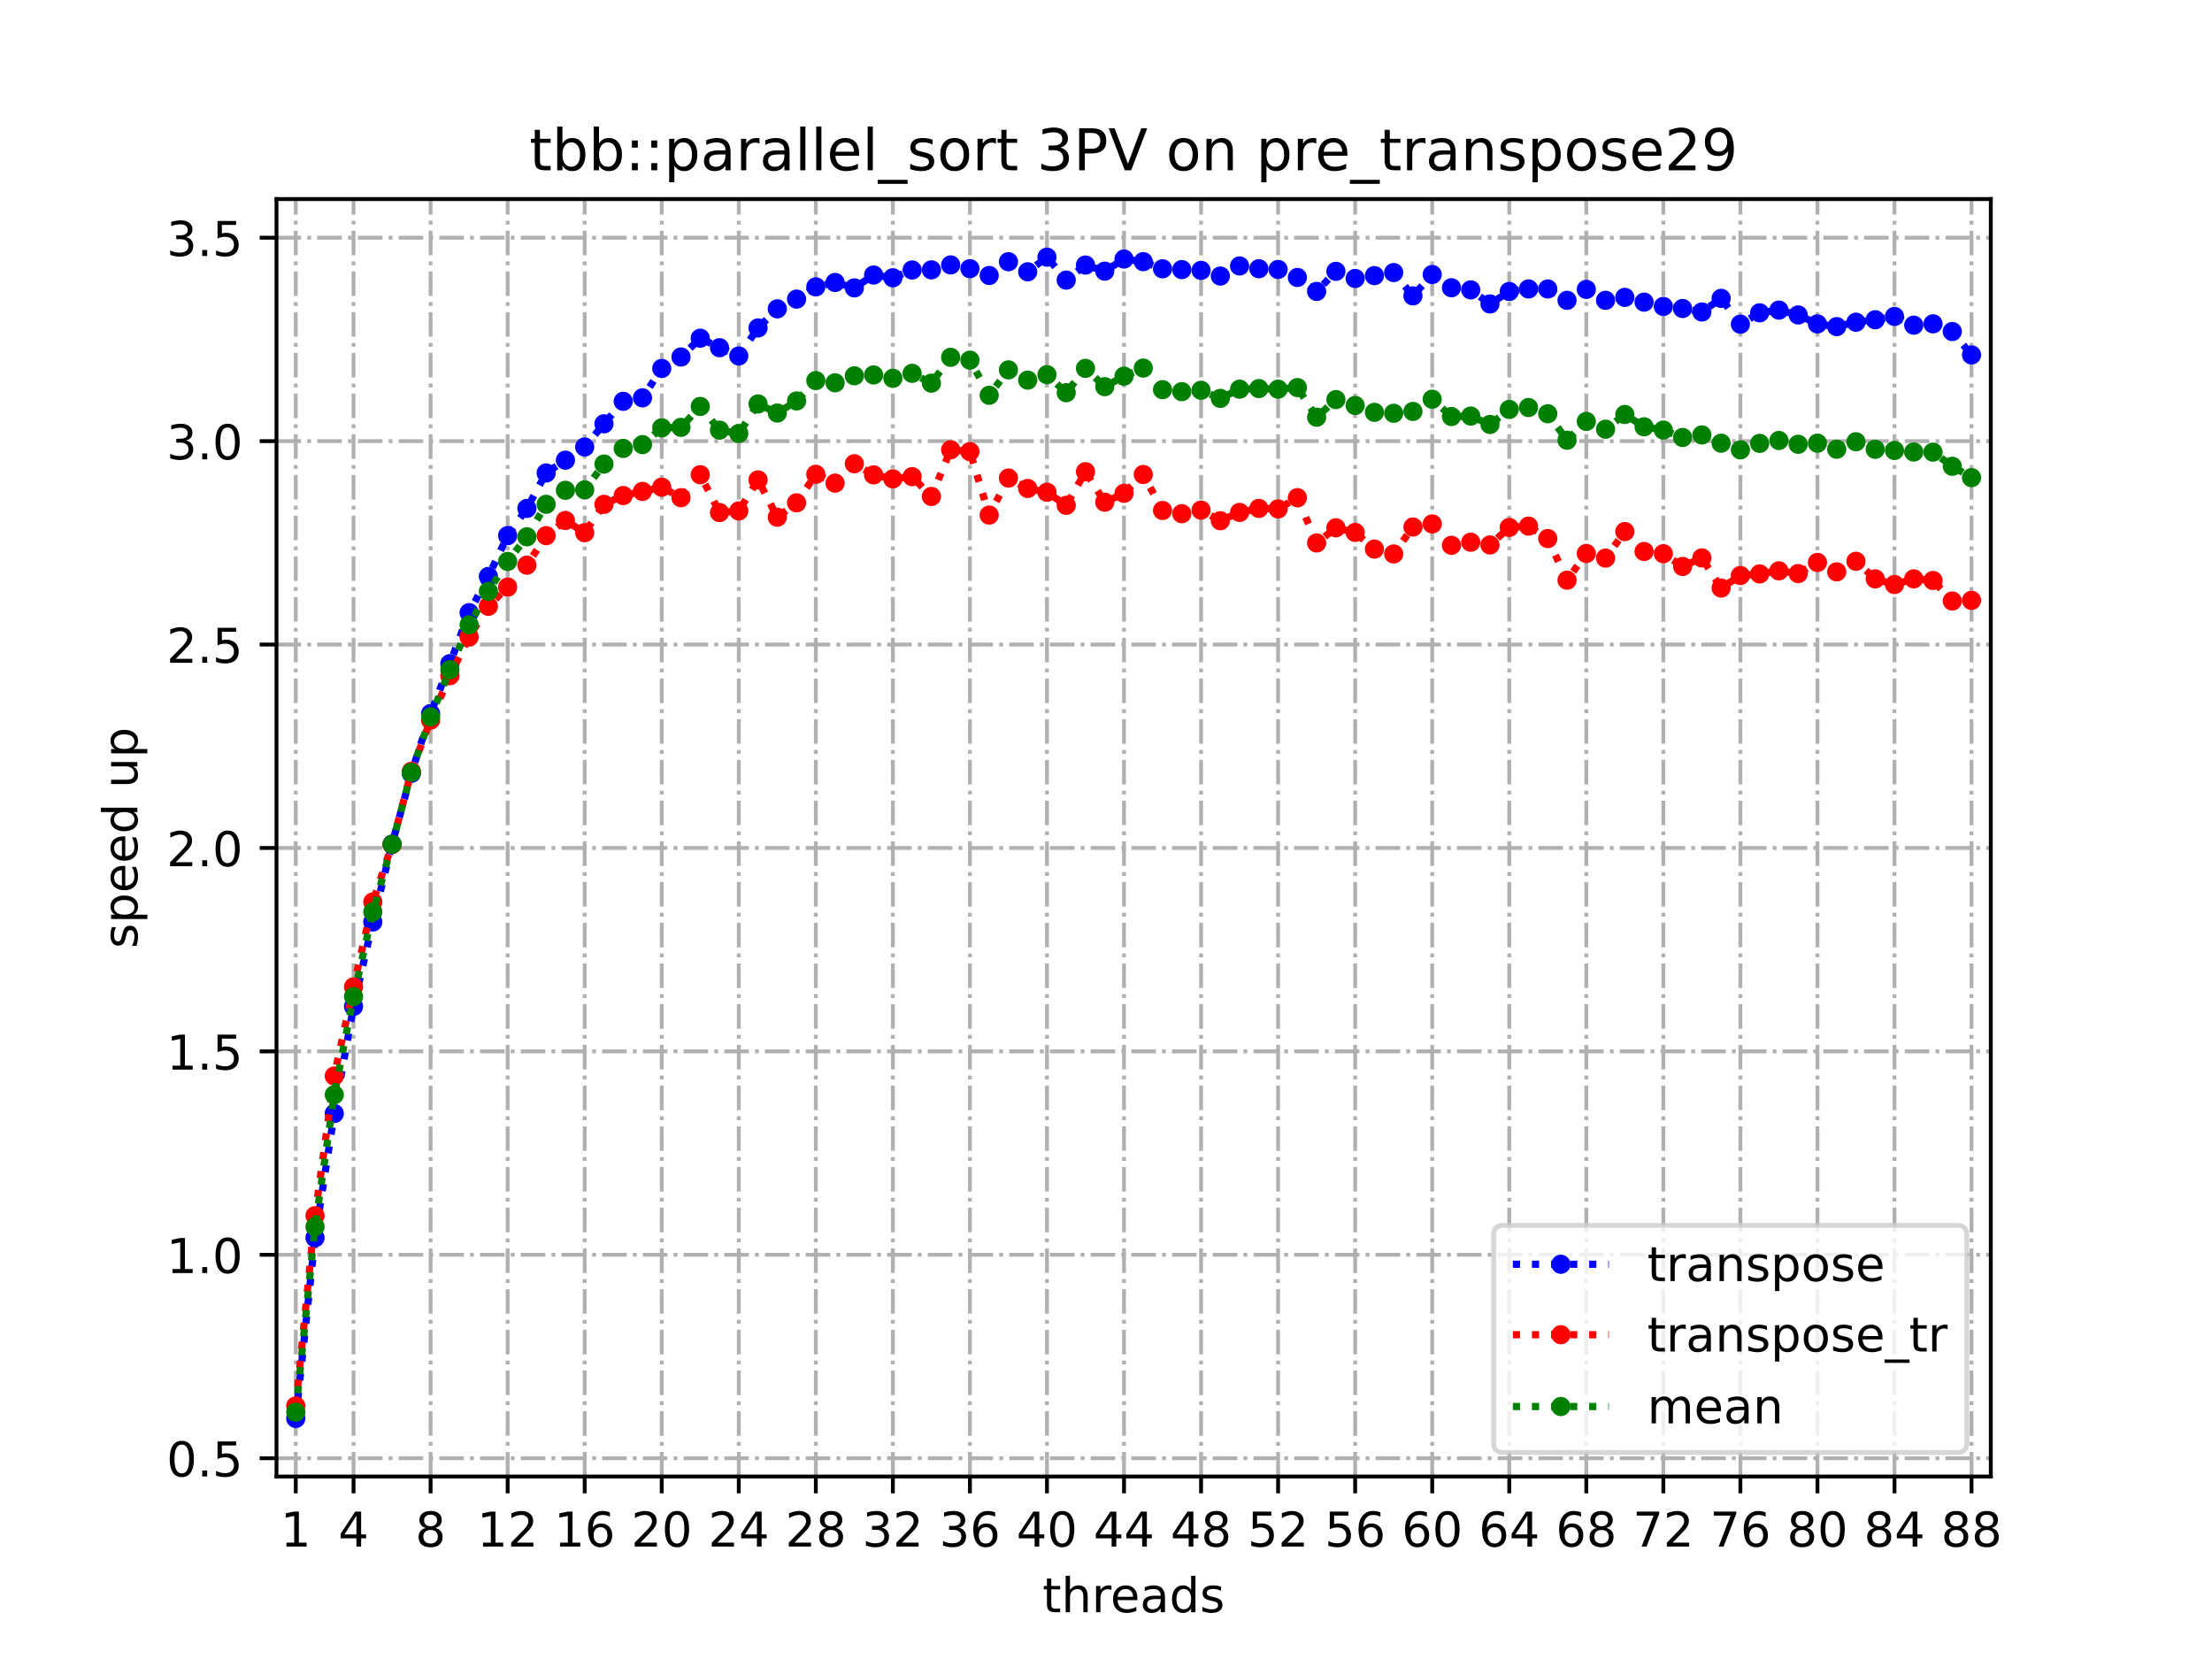 <?xml version="1.0" encoding="utf-8" standalone="no"?>
<!DOCTYPE svg PUBLIC "-//W3C//DTD SVG 1.1//EN"
  "http://www.w3.org/Graphics/SVG/1.1/DTD/svg11.dtd">
<!-- Created with matplotlib (https://matplotlib.org/) -->
<svg height="345.6pt" version="1.1" viewBox="0 0 460.8 345.6" width="460.8pt" xmlns="http://www.w3.org/2000/svg" xmlns:xlink="http://www.w3.org/1999/xlink">
 <defs>
  <style type="text/css">
*{stroke-linecap:butt;stroke-linejoin:round;}
  </style>
 </defs>
 <g id="figure_1">
  <g id="patch_1">
   <path d="M 0 345.6 
L 460.8 345.6 
L 460.8 0 
L 0 0 
z
" style="fill:#ffffff;"/>
  </g>
  <g id="axes_1">
   <g id="patch_2">
    <path d="M 57.6 307.584 
L 414.72 307.584 
L 414.72 41.472 
L 57.6 41.472 
z
" style="fill:#ffffff;"/>
   </g>
   <g id="matplotlib.axis_1">
    <g id="xtick_1">
     <g id="line2d_1">
      <path clip-path="url(#p2baa8905bb)" d="M 61.613 307.584 
L 61.613 41.472 
" style="fill:none;stroke:#b0b0b0;stroke-dasharray:5.12,1.28,0.8,1.28;stroke-dashoffset:0;stroke-width:0.8;"/>
     </g>
     <g id="line2d_2">
      <defs>
       <path d="M 0 0 
L 0 3.5 
" id="m388af376e3" style="stroke:#000000;stroke-width:0.8;"/>
      </defs>
      <g>
       <use style="stroke:#000000;stroke-width:0.8;" x="61.613" xlink:href="#m388af376e3" y="307.584"/>
      </g>
     </g>
     <g id="text_1">
      <!-- 1 -->
      <defs>
       <path d="M 12.406 8.297 
L 28.516 8.297 
L 28.516 63.922 
L 10.984 60.406 
L 10.984 69.391 
L 28.422 72.906 
L 38.281 72.906 
L 38.281 8.297 
L 54.391 8.297 
L 54.391 0 
L 12.406 0 
z
" id="DejaVuSans-49"/>
      </defs>
      <g transform="translate(58.431 322.182)scale(0.1 -0.1)">
       <use xlink:href="#DejaVuSans-49"/>
      </g>
     </g>
    </g>
    <g id="xtick_2">
     <g id="line2d_3">
      <path clip-path="url(#p2baa8905bb)" d="M 73.65 307.584 
L 73.65 41.472 
" style="fill:none;stroke:#b0b0b0;stroke-dasharray:5.12,1.28,0.8,1.28;stroke-dashoffset:0;stroke-width:0.8;"/>
     </g>
     <g id="line2d_4">
      <g>
       <use style="stroke:#000000;stroke-width:0.8;" x="73.65" xlink:href="#m388af376e3" y="307.584"/>
      </g>
     </g>
     <g id="text_2">
      <!-- 4 -->
      <defs>
       <path d="M 37.797 64.312 
L 12.891 25.391 
L 37.797 25.391 
z
M 35.203 72.906 
L 47.609 72.906 
L 47.609 25.391 
L 58.016 25.391 
L 58.016 17.188 
L 47.609 17.188 
L 47.609 0 
L 37.797 0 
L 37.797 17.188 
L 4.891 17.188 
L 4.891 26.703 
z
" id="DejaVuSans-52"/>
      </defs>
      <g transform="translate(70.469 322.182)scale(0.1 -0.1)">
       <use xlink:href="#DejaVuSans-52"/>
      </g>
     </g>
    </g>
    <g id="xtick_3">
     <g id="line2d_5">
      <path clip-path="url(#p2baa8905bb)" d="M 89.701 307.584 
L 89.701 41.472 
" style="fill:none;stroke:#b0b0b0;stroke-dasharray:5.12,1.28,0.8,1.28;stroke-dashoffset:0;stroke-width:0.8;"/>
     </g>
     <g id="line2d_6">
      <g>
       <use style="stroke:#000000;stroke-width:0.8;" x="89.701" xlink:href="#m388af376e3" y="307.584"/>
      </g>
     </g>
     <g id="text_3">
      <!-- 8 -->
      <defs>
       <path d="M 31.781 34.625 
Q 24.75 34.625 20.719 30.859 
Q 16.703 27.094 16.703 20.516 
Q 16.703 13.922 20.719 10.156 
Q 24.75 6.391 31.781 6.391 
Q 38.812 6.391 42.859 10.172 
Q 46.922 13.969 46.922 20.516 
Q 46.922 27.094 42.891 30.859 
Q 38.875 34.625 31.781 34.625 
z
M 21.922 38.812 
Q 15.578 40.375 12.031 44.719 
Q 8.5 49.078 8.5 55.328 
Q 8.5 64.062 14.719 69.141 
Q 20.953 74.219 31.781 74.219 
Q 42.672 74.219 48.875 69.141 
Q 55.078 64.062 55.078 55.328 
Q 55.078 49.078 51.531 44.719 
Q 48 40.375 41.703 38.812 
Q 48.828 37.156 52.797 32.312 
Q 56.781 27.484 56.781 20.516 
Q 56.781 9.906 50.312 4.234 
Q 43.844 -1.422 31.781 -1.422 
Q 19.734 -1.422 13.25 4.234 
Q 6.781 9.906 6.781 20.516 
Q 6.781 27.484 10.781 32.312 
Q 14.797 37.156 21.922 38.812 
z
M 18.312 54.391 
Q 18.312 48.734 21.844 45.562 
Q 25.391 42.391 31.781 42.391 
Q 38.141 42.391 41.719 45.562 
Q 45.312 48.734 45.312 54.391 
Q 45.312 60.062 41.719 63.234 
Q 38.141 66.406 31.781 66.406 
Q 25.391 66.406 21.844 63.234 
Q 18.312 60.062 18.312 54.391 
z
" id="DejaVuSans-56"/>
      </defs>
      <g transform="translate(86.519 322.182)scale(0.1 -0.1)">
       <use xlink:href="#DejaVuSans-56"/>
      </g>
     </g>
    </g>
    <g id="xtick_4">
     <g id="line2d_7">
      <path clip-path="url(#p2baa8905bb)" d="M 105.751 307.584 
L 105.751 41.472 
" style="fill:none;stroke:#b0b0b0;stroke-dasharray:5.12,1.28,0.8,1.28;stroke-dashoffset:0;stroke-width:0.8;"/>
     </g>
     <g id="line2d_8">
      <g>
       <use style="stroke:#000000;stroke-width:0.8;" x="105.751" xlink:href="#m388af376e3" y="307.584"/>
      </g>
     </g>
     <g id="text_4">
      <!-- 12 -->
      <defs>
       <path d="M 19.188 8.297 
L 53.609 8.297 
L 53.609 0 
L 7.328 0 
L 7.328 8.297 
Q 12.938 14.109 22.625 23.891 
Q 32.328 33.688 34.812 36.531 
Q 39.547 41.844 41.422 45.531 
Q 43.312 49.219 43.312 52.781 
Q 43.312 58.594 39.234 62.25 
Q 35.156 65.922 28.609 65.922 
Q 23.969 65.922 18.812 64.312 
Q 13.672 62.703 7.812 59.422 
L 7.812 69.391 
Q 13.766 71.781 18.938 73 
Q 24.125 74.219 28.422 74.219 
Q 39.75 74.219 46.484 68.547 
Q 53.219 62.891 53.219 53.422 
Q 53.219 48.922 51.531 44.891 
Q 49.859 40.875 45.406 35.406 
Q 44.188 33.984 37.641 27.219 
Q 31.109 20.453 19.188 8.297 
z
" id="DejaVuSans-50"/>
      </defs>
      <g transform="translate(99.389 322.182)scale(0.1 -0.1)">
       <use xlink:href="#DejaVuSans-49"/>
       <use x="63.623" xlink:href="#DejaVuSans-50"/>
      </g>
     </g>
    </g>
    <g id="xtick_5">
     <g id="line2d_9">
      <path clip-path="url(#p2baa8905bb)" d="M 121.801 307.584 
L 121.801 41.472 
" style="fill:none;stroke:#b0b0b0;stroke-dasharray:5.12,1.28,0.8,1.28;stroke-dashoffset:0;stroke-width:0.8;"/>
     </g>
     <g id="line2d_10">
      <g>
       <use style="stroke:#000000;stroke-width:0.8;" x="121.801" xlink:href="#m388af376e3" y="307.584"/>
      </g>
     </g>
     <g id="text_5">
      <!-- 16 -->
      <defs>
       <path d="M 33.016 40.375 
Q 26.375 40.375 22.484 35.828 
Q 18.609 31.297 18.609 23.391 
Q 18.609 15.531 22.484 10.953 
Q 26.375 6.391 33.016 6.391 
Q 39.656 6.391 43.531 10.953 
Q 47.406 15.531 47.406 23.391 
Q 47.406 31.297 43.531 35.828 
Q 39.656 40.375 33.016 40.375 
z
M 52.594 71.297 
L 52.594 62.312 
Q 48.875 64.062 45.094 64.984 
Q 41.312 65.922 37.594 65.922 
Q 27.828 65.922 22.672 59.328 
Q 17.531 52.734 16.797 39.406 
Q 19.672 43.656 24.016 45.922 
Q 28.375 48.188 33.594 48.188 
Q 44.578 48.188 50.953 41.516 
Q 57.328 34.859 57.328 23.391 
Q 57.328 12.156 50.688 5.359 
Q 44.047 -1.422 33.016 -1.422 
Q 20.359 -1.422 13.672 8.266 
Q 6.984 17.969 6.984 36.375 
Q 6.984 53.656 15.188 63.938 
Q 23.391 74.219 37.203 74.219 
Q 40.922 74.219 44.703 73.484 
Q 48.484 72.75 52.594 71.297 
z
" id="DejaVuSans-54"/>
      </defs>
      <g transform="translate(115.439 322.182)scale(0.1 -0.1)">
       <use xlink:href="#DejaVuSans-49"/>
       <use x="63.623" xlink:href="#DejaVuSans-54"/>
      </g>
     </g>
    </g>
    <g id="xtick_6">
     <g id="line2d_11">
      <path clip-path="url(#p2baa8905bb)" d="M 137.852 307.584 
L 137.852 41.472 
" style="fill:none;stroke:#b0b0b0;stroke-dasharray:5.12,1.28,0.8,1.28;stroke-dashoffset:0;stroke-width:0.8;"/>
     </g>
     <g id="line2d_12">
      <g>
       <use style="stroke:#000000;stroke-width:0.8;" x="137.852" xlink:href="#m388af376e3" y="307.584"/>
      </g>
     </g>
     <g id="text_6">
      <!-- 20 -->
      <defs>
       <path d="M 31.781 66.406 
Q 24.172 66.406 20.328 58.906 
Q 16.5 51.422 16.5 36.375 
Q 16.5 21.391 20.328 13.891 
Q 24.172 6.391 31.781 6.391 
Q 39.453 6.391 43.281 13.891 
Q 47.125 21.391 47.125 36.375 
Q 47.125 51.422 43.281 58.906 
Q 39.453 66.406 31.781 66.406 
z
M 31.781 74.219 
Q 44.047 74.219 50.516 64.516 
Q 56.984 54.828 56.984 36.375 
Q 56.984 17.969 50.516 8.266 
Q 44.047 -1.422 31.781 -1.422 
Q 19.531 -1.422 13.062 8.266 
Q 6.594 17.969 6.594 36.375 
Q 6.594 54.828 13.062 64.516 
Q 19.531 74.219 31.781 74.219 
z
" id="DejaVuSans-48"/>
      </defs>
      <g transform="translate(131.489 322.182)scale(0.1 -0.1)">
       <use xlink:href="#DejaVuSans-50"/>
       <use x="63.623" xlink:href="#DejaVuSans-48"/>
      </g>
     </g>
    </g>
    <g id="xtick_7">
     <g id="line2d_13">
      <path clip-path="url(#p2baa8905bb)" d="M 153.902 307.584 
L 153.902 41.472 
" style="fill:none;stroke:#b0b0b0;stroke-dasharray:5.12,1.28,0.8,1.28;stroke-dashoffset:0;stroke-width:0.8;"/>
     </g>
     <g id="line2d_14">
      <g>
       <use style="stroke:#000000;stroke-width:0.8;" x="153.902" xlink:href="#m388af376e3" y="307.584"/>
      </g>
     </g>
     <g id="text_7">
      <!-- 24 -->
      <g transform="translate(147.54 322.182)scale(0.1 -0.1)">
       <use xlink:href="#DejaVuSans-50"/>
       <use x="63.623" xlink:href="#DejaVuSans-52"/>
      </g>
     </g>
    </g>
    <g id="xtick_8">
     <g id="line2d_15">
      <path clip-path="url(#p2baa8905bb)" d="M 169.952 307.584 
L 169.952 41.472 
" style="fill:none;stroke:#b0b0b0;stroke-dasharray:5.12,1.28,0.8,1.28;stroke-dashoffset:0;stroke-width:0.8;"/>
     </g>
     <g id="line2d_16">
      <g>
       <use style="stroke:#000000;stroke-width:0.8;" x="169.952" xlink:href="#m388af376e3" y="307.584"/>
      </g>
     </g>
     <g id="text_8">
      <!-- 28 -->
      <g transform="translate(163.59 322.182)scale(0.1 -0.1)">
       <use xlink:href="#DejaVuSans-50"/>
       <use x="63.623" xlink:href="#DejaVuSans-56"/>
      </g>
     </g>
    </g>
    <g id="xtick_9">
     <g id="line2d_17">
      <path clip-path="url(#p2baa8905bb)" d="M 186.003 307.584 
L 186.003 41.472 
" style="fill:none;stroke:#b0b0b0;stroke-dasharray:5.12,1.28,0.8,1.28;stroke-dashoffset:0;stroke-width:0.8;"/>
     </g>
     <g id="line2d_18">
      <g>
       <use style="stroke:#000000;stroke-width:0.8;" x="186.003" xlink:href="#m388af376e3" y="307.584"/>
      </g>
     </g>
     <g id="text_9">
      <!-- 32 -->
      <defs>
       <path d="M 40.578 39.312 
Q 47.656 37.797 51.625 33 
Q 55.609 28.219 55.609 21.188 
Q 55.609 10.406 48.188 4.484 
Q 40.766 -1.422 27.094 -1.422 
Q 22.516 -1.422 17.656 -0.516 
Q 12.797 0.391 7.625 2.203 
L 7.625 11.719 
Q 11.719 9.328 16.594 8.109 
Q 21.484 6.891 26.812 6.891 
Q 36.078 6.891 40.938 10.547 
Q 45.797 14.203 45.797 21.188 
Q 45.797 27.641 41.281 31.266 
Q 36.766 34.906 28.719 34.906 
L 20.219 34.906 
L 20.219 43.016 
L 29.109 43.016 
Q 36.375 43.016 40.234 45.922 
Q 44.094 48.828 44.094 54.297 
Q 44.094 59.906 40.109 62.906 
Q 36.141 65.922 28.719 65.922 
Q 24.656 65.922 20.016 65.031 
Q 15.375 64.156 9.812 62.312 
L 9.812 71.094 
Q 15.438 72.656 20.344 73.438 
Q 25.25 74.219 29.594 74.219 
Q 40.828 74.219 47.359 69.109 
Q 53.906 64.016 53.906 55.328 
Q 53.906 49.266 50.438 45.094 
Q 46.969 40.922 40.578 39.312 
z
" id="DejaVuSans-51"/>
      </defs>
      <g transform="translate(179.64 322.182)scale(0.1 -0.1)">
       <use xlink:href="#DejaVuSans-51"/>
       <use x="63.623" xlink:href="#DejaVuSans-50"/>
      </g>
     </g>
    </g>
    <g id="xtick_10">
     <g id="line2d_19">
      <path clip-path="url(#p2baa8905bb)" d="M 202.053 307.584 
L 202.053 41.472 
" style="fill:none;stroke:#b0b0b0;stroke-dasharray:5.12,1.28,0.8,1.28;stroke-dashoffset:0;stroke-width:0.8;"/>
     </g>
     <g id="line2d_20">
      <g>
       <use style="stroke:#000000;stroke-width:0.8;" x="202.053" xlink:href="#m388af376e3" y="307.584"/>
      </g>
     </g>
     <g id="text_10">
      <!-- 36 -->
      <g transform="translate(195.691 322.182)scale(0.1 -0.1)">
       <use xlink:href="#DejaVuSans-51"/>
       <use x="63.623" xlink:href="#DejaVuSans-54"/>
      </g>
     </g>
    </g>
    <g id="xtick_11">
     <g id="line2d_21">
      <path clip-path="url(#p2baa8905bb)" d="M 218.103 307.584 
L 218.103 41.472 
" style="fill:none;stroke:#b0b0b0;stroke-dasharray:5.12,1.28,0.8,1.28;stroke-dashoffset:0;stroke-width:0.8;"/>
     </g>
     <g id="line2d_22">
      <g>
       <use style="stroke:#000000;stroke-width:0.8;" x="218.103" xlink:href="#m388af376e3" y="307.584"/>
      </g>
     </g>
     <g id="text_11">
      <!-- 40 -->
      <g transform="translate(211.741 322.182)scale(0.1 -0.1)">
       <use xlink:href="#DejaVuSans-52"/>
       <use x="63.623" xlink:href="#DejaVuSans-48"/>
      </g>
     </g>
    </g>
    <g id="xtick_12">
     <g id="line2d_23">
      <path clip-path="url(#p2baa8905bb)" d="M 234.154 307.584 
L 234.154 41.472 
" style="fill:none;stroke:#b0b0b0;stroke-dasharray:5.12,1.28,0.8,1.28;stroke-dashoffset:0;stroke-width:0.8;"/>
     </g>
     <g id="line2d_24">
      <g>
       <use style="stroke:#000000;stroke-width:0.8;" x="234.154" xlink:href="#m388af376e3" y="307.584"/>
      </g>
     </g>
     <g id="text_12">
      <!-- 44 -->
      <g transform="translate(227.791 322.182)scale(0.1 -0.1)">
       <use xlink:href="#DejaVuSans-52"/>
       <use x="63.623" xlink:href="#DejaVuSans-52"/>
      </g>
     </g>
    </g>
    <g id="xtick_13">
     <g id="line2d_25">
      <path clip-path="url(#p2baa8905bb)" d="M 250.204 307.584 
L 250.204 41.472 
" style="fill:none;stroke:#b0b0b0;stroke-dasharray:5.12,1.28,0.8,1.28;stroke-dashoffset:0;stroke-width:0.8;"/>
     </g>
     <g id="line2d_26">
      <g>
       <use style="stroke:#000000;stroke-width:0.8;" x="250.204" xlink:href="#m388af376e3" y="307.584"/>
      </g>
     </g>
     <g id="text_13">
      <!-- 48 -->
      <g transform="translate(243.842 322.182)scale(0.1 -0.1)">
       <use xlink:href="#DejaVuSans-52"/>
       <use x="63.623" xlink:href="#DejaVuSans-56"/>
      </g>
     </g>
    </g>
    <g id="xtick_14">
     <g id="line2d_27">
      <path clip-path="url(#p2baa8905bb)" d="M 266.254 307.584 
L 266.254 41.472 
" style="fill:none;stroke:#b0b0b0;stroke-dasharray:5.12,1.28,0.8,1.28;stroke-dashoffset:0;stroke-width:0.8;"/>
     </g>
     <g id="line2d_28">
      <g>
       <use style="stroke:#000000;stroke-width:0.8;" x="266.254" xlink:href="#m388af376e3" y="307.584"/>
      </g>
     </g>
     <g id="text_14">
      <!-- 52 -->
      <defs>
       <path d="M 10.797 72.906 
L 49.516 72.906 
L 49.516 64.594 
L 19.828 64.594 
L 19.828 46.734 
Q 21.969 47.469 24.109 47.828 
Q 26.266 48.188 28.422 48.188 
Q 40.625 48.188 47.75 41.5 
Q 54.891 34.812 54.891 23.391 
Q 54.891 11.625 47.562 5.094 
Q 40.234 -1.422 26.906 -1.422 
Q 22.312 -1.422 17.547 -0.641 
Q 12.797 0.141 7.719 1.703 
L 7.719 11.625 
Q 12.109 9.234 16.797 8.062 
Q 21.484 6.891 26.703 6.891 
Q 35.156 6.891 40.078 11.328 
Q 45.016 15.766 45.016 23.391 
Q 45.016 31 40.078 35.438 
Q 35.156 39.891 26.703 39.891 
Q 22.75 39.891 18.812 39.016 
Q 14.891 38.141 10.797 36.281 
z
" id="DejaVuSans-53"/>
      </defs>
      <g transform="translate(259.892 322.182)scale(0.1 -0.1)">
       <use xlink:href="#DejaVuSans-53"/>
       <use x="63.623" xlink:href="#DejaVuSans-50"/>
      </g>
     </g>
    </g>
    <g id="xtick_15">
     <g id="line2d_29">
      <path clip-path="url(#p2baa8905bb)" d="M 282.305 307.584 
L 282.305 41.472 
" style="fill:none;stroke:#b0b0b0;stroke-dasharray:5.12,1.28,0.8,1.28;stroke-dashoffset:0;stroke-width:0.8;"/>
     </g>
     <g id="line2d_30">
      <g>
       <use style="stroke:#000000;stroke-width:0.8;" x="282.305" xlink:href="#m388af376e3" y="307.584"/>
      </g>
     </g>
     <g id="text_15">
      <!-- 56 -->
      <g transform="translate(275.942 322.182)scale(0.1 -0.1)">
       <use xlink:href="#DejaVuSans-53"/>
       <use x="63.623" xlink:href="#DejaVuSans-54"/>
      </g>
     </g>
    </g>
    <g id="xtick_16">
     <g id="line2d_31">
      <path clip-path="url(#p2baa8905bb)" d="M 298.355 307.584 
L 298.355 41.472 
" style="fill:none;stroke:#b0b0b0;stroke-dasharray:5.12,1.28,0.8,1.28;stroke-dashoffset:0;stroke-width:0.8;"/>
     </g>
     <g id="line2d_32">
      <g>
       <use style="stroke:#000000;stroke-width:0.8;" x="298.355" xlink:href="#m388af376e3" y="307.584"/>
      </g>
     </g>
     <g id="text_16">
      <!-- 60 -->
      <g transform="translate(291.993 322.182)scale(0.1 -0.1)">
       <use xlink:href="#DejaVuSans-54"/>
       <use x="63.623" xlink:href="#DejaVuSans-48"/>
      </g>
     </g>
    </g>
    <g id="xtick_17">
     <g id="line2d_33">
      <path clip-path="url(#p2baa8905bb)" d="M 314.405 307.584 
L 314.405 41.472 
" style="fill:none;stroke:#b0b0b0;stroke-dasharray:5.12,1.28,0.8,1.28;stroke-dashoffset:0;stroke-width:0.8;"/>
     </g>
     <g id="line2d_34">
      <g>
       <use style="stroke:#000000;stroke-width:0.8;" x="314.405" xlink:href="#m388af376e3" y="307.584"/>
      </g>
     </g>
     <g id="text_17">
      <!-- 64 -->
      <g transform="translate(308.043 322.182)scale(0.1 -0.1)">
       <use xlink:href="#DejaVuSans-54"/>
       <use x="63.623" xlink:href="#DejaVuSans-52"/>
      </g>
     </g>
    </g>
    <g id="xtick_18">
     <g id="line2d_35">
      <path clip-path="url(#p2baa8905bb)" d="M 330.456 307.584 
L 330.456 41.472 
" style="fill:none;stroke:#b0b0b0;stroke-dasharray:5.12,1.28,0.8,1.28;stroke-dashoffset:0;stroke-width:0.8;"/>
     </g>
     <g id="line2d_36">
      <g>
       <use style="stroke:#000000;stroke-width:0.8;" x="330.456" xlink:href="#m388af376e3" y="307.584"/>
      </g>
     </g>
     <g id="text_18">
      <!-- 68 -->
      <g transform="translate(324.093 322.182)scale(0.1 -0.1)">
       <use xlink:href="#DejaVuSans-54"/>
       <use x="63.623" xlink:href="#DejaVuSans-56"/>
      </g>
     </g>
    </g>
    <g id="xtick_19">
     <g id="line2d_37">
      <path clip-path="url(#p2baa8905bb)" d="M 346.506 307.584 
L 346.506 41.472 
" style="fill:none;stroke:#b0b0b0;stroke-dasharray:5.12,1.28,0.8,1.28;stroke-dashoffset:0;stroke-width:0.8;"/>
     </g>
     <g id="line2d_38">
      <g>
       <use style="stroke:#000000;stroke-width:0.8;" x="346.506" xlink:href="#m388af376e3" y="307.584"/>
      </g>
     </g>
     <g id="text_19">
      <!-- 72 -->
      <defs>
       <path d="M 8.203 72.906 
L 55.078 72.906 
L 55.078 68.703 
L 28.609 0 
L 18.312 0 
L 43.219 64.594 
L 8.203 64.594 
z
" id="DejaVuSans-55"/>
      </defs>
      <g transform="translate(340.144 322.182)scale(0.1 -0.1)">
       <use xlink:href="#DejaVuSans-55"/>
       <use x="63.623" xlink:href="#DejaVuSans-50"/>
      </g>
     </g>
    </g>
    <g id="xtick_20">
     <g id="line2d_39">
      <path clip-path="url(#p2baa8905bb)" d="M 362.556 307.584 
L 362.556 41.472 
" style="fill:none;stroke:#b0b0b0;stroke-dasharray:5.12,1.28,0.8,1.28;stroke-dashoffset:0;stroke-width:0.8;"/>
     </g>
     <g id="line2d_40">
      <g>
       <use style="stroke:#000000;stroke-width:0.8;" x="362.556" xlink:href="#m388af376e3" y="307.584"/>
      </g>
     </g>
     <g id="text_20">
      <!-- 76 -->
      <g transform="translate(356.194 322.182)scale(0.1 -0.1)">
       <use xlink:href="#DejaVuSans-55"/>
       <use x="63.623" xlink:href="#DejaVuSans-54"/>
      </g>
     </g>
    </g>
    <g id="xtick_21">
     <g id="line2d_41">
      <path clip-path="url(#p2baa8905bb)" d="M 378.607 307.584 
L 378.607 41.472 
" style="fill:none;stroke:#b0b0b0;stroke-dasharray:5.12,1.28,0.8,1.28;stroke-dashoffset:0;stroke-width:0.8;"/>
     </g>
     <g id="line2d_42">
      <g>
       <use style="stroke:#000000;stroke-width:0.8;" x="378.607" xlink:href="#m388af376e3" y="307.584"/>
      </g>
     </g>
     <g id="text_21">
      <!-- 80 -->
      <g transform="translate(372.244 322.182)scale(0.1 -0.1)">
       <use xlink:href="#DejaVuSans-56"/>
       <use x="63.623" xlink:href="#DejaVuSans-48"/>
      </g>
     </g>
    </g>
    <g id="xtick_22">
     <g id="line2d_43">
      <path clip-path="url(#p2baa8905bb)" d="M 394.657 307.584 
L 394.657 41.472 
" style="fill:none;stroke:#b0b0b0;stroke-dasharray:5.12,1.28,0.8,1.28;stroke-dashoffset:0;stroke-width:0.8;"/>
     </g>
     <g id="line2d_44">
      <g>
       <use style="stroke:#000000;stroke-width:0.8;" x="394.657" xlink:href="#m388af376e3" y="307.584"/>
      </g>
     </g>
     <g id="text_22">
      <!-- 84 -->
      <g transform="translate(388.295 322.182)scale(0.1 -0.1)">
       <use xlink:href="#DejaVuSans-56"/>
       <use x="63.623" xlink:href="#DejaVuSans-52"/>
      </g>
     </g>
    </g>
    <g id="xtick_23">
     <g id="line2d_45">
      <path clip-path="url(#p2baa8905bb)" d="M 410.707 307.584 
L 410.707 41.472 
" style="fill:none;stroke:#b0b0b0;stroke-dasharray:5.12,1.28,0.8,1.28;stroke-dashoffset:0;stroke-width:0.8;"/>
     </g>
     <g id="line2d_46">
      <g>
       <use style="stroke:#000000;stroke-width:0.8;" x="410.707" xlink:href="#m388af376e3" y="307.584"/>
      </g>
     </g>
     <g id="text_23">
      <!-- 88 -->
      <g transform="translate(404.345 322.182)scale(0.1 -0.1)">
       <use xlink:href="#DejaVuSans-56"/>
       <use x="63.623" xlink:href="#DejaVuSans-56"/>
      </g>
     </g>
    </g>
    <g id="text_24">
     <!-- threads -->
     <defs>
      <path d="M 18.312 70.219 
L 18.312 54.688 
L 36.812 54.688 
L 36.812 47.703 
L 18.312 47.703 
L 18.312 18.016 
Q 18.312 11.328 20.141 9.422 
Q 21.969 7.516 27.594 7.516 
L 36.812 7.516 
L 36.812 0 
L 27.594 0 
Q 17.188 0 13.234 3.875 
Q 9.281 7.766 9.281 18.016 
L 9.281 47.703 
L 2.688 47.703 
L 2.688 54.688 
L 9.281 54.688 
L 9.281 70.219 
z
" id="DejaVuSans-116"/>
      <path d="M 54.891 33.016 
L 54.891 0 
L 45.906 0 
L 45.906 32.719 
Q 45.906 40.484 42.875 44.328 
Q 39.844 48.188 33.797 48.188 
Q 26.516 48.188 22.312 43.547 
Q 18.109 38.922 18.109 30.906 
L 18.109 0 
L 9.078 0 
L 9.078 75.984 
L 18.109 75.984 
L 18.109 46.188 
Q 21.344 51.125 25.703 53.562 
Q 30.078 56 35.797 56 
Q 45.219 56 50.047 50.172 
Q 54.891 44.344 54.891 33.016 
z
" id="DejaVuSans-104"/>
      <path d="M 41.109 46.297 
Q 39.594 47.172 37.812 47.578 
Q 36.031 48 33.891 48 
Q 26.266 48 22.188 43.047 
Q 18.109 38.094 18.109 28.812 
L 18.109 0 
L 9.078 0 
L 9.078 54.688 
L 18.109 54.688 
L 18.109 46.188 
Q 20.953 51.172 25.484 53.578 
Q 30.031 56 36.531 56 
Q 37.453 56 38.578 55.875 
Q 39.703 55.766 41.062 55.516 
z
" id="DejaVuSans-114"/>
      <path d="M 56.203 29.594 
L 56.203 25.203 
L 14.891 25.203 
Q 15.484 15.922 20.484 11.062 
Q 25.484 6.203 34.422 6.203 
Q 39.594 6.203 44.453 7.469 
Q 49.312 8.734 54.109 11.281 
L 54.109 2.781 
Q 49.266 0.734 44.188 -0.344 
Q 39.109 -1.422 33.891 -1.422 
Q 20.797 -1.422 13.156 6.188 
Q 5.516 13.812 5.516 26.812 
Q 5.516 40.234 12.766 48.109 
Q 20.016 56 32.328 56 
Q 43.359 56 49.781 48.891 
Q 56.203 41.797 56.203 29.594 
z
M 47.219 32.234 
Q 47.125 39.594 43.094 43.984 
Q 39.062 48.391 32.422 48.391 
Q 24.906 48.391 20.391 44.141 
Q 15.875 39.891 15.188 32.172 
z
" id="DejaVuSans-101"/>
      <path d="M 34.281 27.484 
Q 23.391 27.484 19.188 25 
Q 14.984 22.516 14.984 16.5 
Q 14.984 11.719 18.141 8.906 
Q 21.297 6.109 26.703 6.109 
Q 34.188 6.109 38.703 11.406 
Q 43.219 16.703 43.219 25.484 
L 43.219 27.484 
z
M 52.203 31.203 
L 52.203 0 
L 43.219 0 
L 43.219 8.297 
Q 40.141 3.328 35.547 0.953 
Q 30.953 -1.422 24.312 -1.422 
Q 15.922 -1.422 10.953 3.297 
Q 6 8.016 6 15.922 
Q 6 25.141 12.172 29.828 
Q 18.359 34.516 30.609 34.516 
L 43.219 34.516 
L 43.219 35.406 
Q 43.219 41.609 39.141 45 
Q 35.062 48.391 27.688 48.391 
Q 23 48.391 18.547 47.266 
Q 14.109 46.141 10.016 43.891 
L 10.016 52.203 
Q 14.938 54.109 19.578 55.047 
Q 24.219 56 28.609 56 
Q 40.484 56 46.344 49.844 
Q 52.203 43.703 52.203 31.203 
z
" id="DejaVuSans-97"/>
      <path d="M 45.406 46.391 
L 45.406 75.984 
L 54.391 75.984 
L 54.391 0 
L 45.406 0 
L 45.406 8.203 
Q 42.578 3.328 38.25 0.953 
Q 33.938 -1.422 27.875 -1.422 
Q 17.969 -1.422 11.734 6.484 
Q 5.516 14.406 5.516 27.297 
Q 5.516 40.188 11.734 48.094 
Q 17.969 56 27.875 56 
Q 33.938 56 38.25 53.625 
Q 42.578 51.266 45.406 46.391 
z
M 14.797 27.297 
Q 14.797 17.391 18.875 11.75 
Q 22.953 6.109 30.078 6.109 
Q 37.203 6.109 41.297 11.75 
Q 45.406 17.391 45.406 27.297 
Q 45.406 37.203 41.297 42.844 
Q 37.203 48.484 30.078 48.484 
Q 22.953 48.484 18.875 42.844 
Q 14.797 37.203 14.797 27.297 
z
" id="DejaVuSans-100"/>
      <path d="M 44.281 53.078 
L 44.281 44.578 
Q 40.484 46.531 36.375 47.5 
Q 32.281 48.484 27.875 48.484 
Q 21.188 48.484 17.844 46.438 
Q 14.5 44.391 14.5 40.281 
Q 14.5 37.156 16.891 35.375 
Q 19.281 33.594 26.516 31.984 
L 29.594 31.297 
Q 39.156 29.25 43.188 25.516 
Q 47.219 21.781 47.219 15.094 
Q 47.219 7.469 41.188 3.016 
Q 35.156 -1.422 24.609 -1.422 
Q 20.219 -1.422 15.453 -0.562 
Q 10.688 0.297 5.422 2 
L 5.422 11.281 
Q 10.406 8.688 15.234 7.391 
Q 20.062 6.109 24.812 6.109 
Q 31.156 6.109 34.562 8.281 
Q 37.984 10.453 37.984 14.406 
Q 37.984 18.062 35.516 20.016 
Q 33.062 21.969 24.703 23.781 
L 21.578 24.516 
Q 13.234 26.266 9.516 29.906 
Q 5.812 33.547 5.812 39.891 
Q 5.812 47.609 11.281 51.797 
Q 16.75 56 26.812 56 
Q 31.781 56 36.172 55.266 
Q 40.578 54.547 44.281 53.078 
z
" id="DejaVuSans-115"/>
     </defs>
     <g transform="translate(217.169 335.861)scale(0.1 -0.1)">
      <use xlink:href="#DejaVuSans-116"/>
      <use x="39.209" xlink:href="#DejaVuSans-104"/>
      <use x="102.588" xlink:href="#DejaVuSans-114"/>
      <use x="141.451" xlink:href="#DejaVuSans-101"/>
      <use x="202.975" xlink:href="#DejaVuSans-97"/>
      <use x="264.254" xlink:href="#DejaVuSans-100"/>
      <use x="327.73" xlink:href="#DejaVuSans-115"/>
     </g>
    </g>
   </g>
   <g id="matplotlib.axis_2">
    <g id="ytick_1">
     <g id="line2d_47">
      <path clip-path="url(#p2baa8905bb)" d="M 57.6 303.773 
L 414.72 303.773 
" style="fill:none;stroke:#b0b0b0;stroke-dasharray:5.12,1.28,0.8,1.28;stroke-dashoffset:0;stroke-width:0.8;"/>
     </g>
     <g id="line2d_48">
      <defs>
       <path d="M 0 0 
L -3.5 0 
" id="md30fb26a97" style="stroke:#000000;stroke-width:0.8;"/>
      </defs>
      <g>
       <use style="stroke:#000000;stroke-width:0.8;" x="57.6" xlink:href="#md30fb26a97" y="303.773"/>
      </g>
     </g>
     <g id="text_25">
      <!-- 0.5 -->
      <defs>
       <path d="M 10.688 12.406 
L 21 12.406 
L 21 0 
L 10.688 0 
z
" id="DejaVuSans-46"/>
      </defs>
      <g transform="translate(34.697 307.572)scale(0.1 -0.1)">
       <use xlink:href="#DejaVuSans-48"/>
       <use x="63.623" xlink:href="#DejaVuSans-46"/>
       <use x="95.41" xlink:href="#DejaVuSans-53"/>
      </g>
     </g>
    </g>
    <g id="ytick_2">
     <g id="line2d_49">
      <path clip-path="url(#p2baa8905bb)" d="M 57.6 261.398 
L 414.72 261.398 
" style="fill:none;stroke:#b0b0b0;stroke-dasharray:5.12,1.28,0.8,1.28;stroke-dashoffset:0;stroke-width:0.8;"/>
     </g>
     <g id="line2d_50">
      <g>
       <use style="stroke:#000000;stroke-width:0.8;" x="57.6" xlink:href="#md30fb26a97" y="261.398"/>
      </g>
     </g>
     <g id="text_26">
      <!-- 1.0 -->
      <g transform="translate(34.697 265.197)scale(0.1 -0.1)">
       <use xlink:href="#DejaVuSans-49"/>
       <use x="63.623" xlink:href="#DejaVuSans-46"/>
       <use x="95.41" xlink:href="#DejaVuSans-48"/>
      </g>
     </g>
    </g>
    <g id="ytick_3">
     <g id="line2d_51">
      <path clip-path="url(#p2baa8905bb)" d="M 57.6 219.022 
L 414.72 219.022 
" style="fill:none;stroke:#b0b0b0;stroke-dasharray:5.12,1.28,0.8,1.28;stroke-dashoffset:0;stroke-width:0.8;"/>
     </g>
     <g id="line2d_52">
      <g>
       <use style="stroke:#000000;stroke-width:0.8;" x="57.6" xlink:href="#md30fb26a97" y="219.022"/>
      </g>
     </g>
     <g id="text_27">
      <!-- 1.5 -->
      <g transform="translate(34.697 222.821)scale(0.1 -0.1)">
       <use xlink:href="#DejaVuSans-49"/>
       <use x="63.623" xlink:href="#DejaVuSans-46"/>
       <use x="95.41" xlink:href="#DejaVuSans-53"/>
      </g>
     </g>
    </g>
    <g id="ytick_4">
     <g id="line2d_53">
      <path clip-path="url(#p2baa8905bb)" d="M 57.6 176.646 
L 414.72 176.646 
" style="fill:none;stroke:#b0b0b0;stroke-dasharray:5.12,1.28,0.8,1.28;stroke-dashoffset:0;stroke-width:0.8;"/>
     </g>
     <g id="line2d_54">
      <g>
       <use style="stroke:#000000;stroke-width:0.8;" x="57.6" xlink:href="#md30fb26a97" y="176.646"/>
      </g>
     </g>
     <g id="text_28">
      <!-- 2.0 -->
      <g transform="translate(34.697 180.446)scale(0.1 -0.1)">
       <use xlink:href="#DejaVuSans-50"/>
       <use x="63.623" xlink:href="#DejaVuSans-46"/>
       <use x="95.41" xlink:href="#DejaVuSans-48"/>
      </g>
     </g>
    </g>
    <g id="ytick_5">
     <g id="line2d_55">
      <path clip-path="url(#p2baa8905bb)" d="M 57.6 134.271 
L 414.72 134.271 
" style="fill:none;stroke:#b0b0b0;stroke-dasharray:5.12,1.28,0.8,1.28;stroke-dashoffset:0;stroke-width:0.8;"/>
     </g>
     <g id="line2d_56">
      <g>
       <use style="stroke:#000000;stroke-width:0.8;" x="57.6" xlink:href="#md30fb26a97" y="134.271"/>
      </g>
     </g>
     <g id="text_29">
      <!-- 2.5 -->
      <g transform="translate(34.697 138.07)scale(0.1 -0.1)">
       <use xlink:href="#DejaVuSans-50"/>
       <use x="63.623" xlink:href="#DejaVuSans-46"/>
       <use x="95.41" xlink:href="#DejaVuSans-53"/>
      </g>
     </g>
    </g>
    <g id="ytick_6">
     <g id="line2d_57">
      <path clip-path="url(#p2baa8905bb)" d="M 57.6 91.895 
L 414.72 91.895 
" style="fill:none;stroke:#b0b0b0;stroke-dasharray:5.12,1.28,0.8,1.28;stroke-dashoffset:0;stroke-width:0.8;"/>
     </g>
     <g id="line2d_58">
      <g>
       <use style="stroke:#000000;stroke-width:0.8;" x="57.6" xlink:href="#md30fb26a97" y="91.895"/>
      </g>
     </g>
     <g id="text_30">
      <!-- 3.0 -->
      <g transform="translate(34.697 95.694)scale(0.1 -0.1)">
       <use xlink:href="#DejaVuSans-51"/>
       <use x="63.623" xlink:href="#DejaVuSans-46"/>
       <use x="95.41" xlink:href="#DejaVuSans-48"/>
      </g>
     </g>
    </g>
    <g id="ytick_7">
     <g id="line2d_59">
      <path clip-path="url(#p2baa8905bb)" d="M 57.6 49.52 
L 414.72 49.52 
" style="fill:none;stroke:#b0b0b0;stroke-dasharray:5.12,1.28,0.8,1.28;stroke-dashoffset:0;stroke-width:0.8;"/>
     </g>
     <g id="line2d_60">
      <g>
       <use style="stroke:#000000;stroke-width:0.8;" x="57.6" xlink:href="#md30fb26a97" y="49.52"/>
      </g>
     </g>
     <g id="text_31">
      <!-- 3.5 -->
      <g transform="translate(34.697 53.319)scale(0.1 -0.1)">
       <use xlink:href="#DejaVuSans-51"/>
       <use x="63.623" xlink:href="#DejaVuSans-46"/>
       <use x="95.41" xlink:href="#DejaVuSans-53"/>
      </g>
     </g>
    </g>
    <g id="text_32">
     <!-- speed up -->
     <defs>
      <path d="M 18.109 8.203 
L 18.109 -20.797 
L 9.078 -20.797 
L 9.078 54.688 
L 18.109 54.688 
L 18.109 46.391 
Q 20.953 51.266 25.266 53.625 
Q 29.594 56 35.594 56 
Q 45.562 56 51.781 48.094 
Q 58.016 40.188 58.016 27.297 
Q 58.016 14.406 51.781 6.484 
Q 45.562 -1.422 35.594 -1.422 
Q 29.594 -1.422 25.266 0.953 
Q 20.953 3.328 18.109 8.203 
z
M 48.688 27.297 
Q 48.688 37.203 44.609 42.844 
Q 40.531 48.484 33.406 48.484 
Q 26.266 48.484 22.188 42.844 
Q 18.109 37.203 18.109 27.297 
Q 18.109 17.391 22.188 11.75 
Q 26.266 6.109 33.406 6.109 
Q 40.531 6.109 44.609 11.75 
Q 48.688 17.391 48.688 27.297 
z
" id="DejaVuSans-112"/>
      <path id="DejaVuSans-32"/>
      <path d="M 8.5 21.578 
L 8.5 54.688 
L 17.484 54.688 
L 17.484 21.922 
Q 17.484 14.156 20.5 10.266 
Q 23.531 6.391 29.594 6.391 
Q 36.859 6.391 41.078 11.031 
Q 45.312 15.672 45.312 23.688 
L 45.312 54.688 
L 54.297 54.688 
L 54.297 0 
L 45.312 0 
L 45.312 8.406 
Q 42.047 3.422 37.719 1 
Q 33.406 -1.422 27.688 -1.422 
Q 18.266 -1.422 13.375 4.438 
Q 8.5 10.297 8.5 21.578 
z
M 31.109 56 
z
" id="DejaVuSans-117"/>
     </defs>
     <g transform="translate(28.617 197.566)rotate(-90)scale(0.1 -0.1)">
      <use xlink:href="#DejaVuSans-115"/>
      <use x="52.1" xlink:href="#DejaVuSans-112"/>
      <use x="115.576" xlink:href="#DejaVuSans-101"/>
      <use x="177.1" xlink:href="#DejaVuSans-101"/>
      <use x="238.623" xlink:href="#DejaVuSans-100"/>
      <use x="302.1" xlink:href="#DejaVuSans-32"/>
      <use x="333.887" xlink:href="#DejaVuSans-117"/>
      <use x="397.266" xlink:href="#DejaVuSans-112"/>
     </g>
    </g>
   </g>
   <g id="line2d_61">
    <path clip-path="url(#p2baa8905bb)" d="M 61.613 295.488 
L 65.625 257.849 
L 69.638 231.966 
L 73.65 209.651 
L 77.663 192.065 
L 81.676 175.843 
L 85.688 161.111 
L 89.701 148.659 
L 93.713 138.249 
L 97.726 127.629 
L 101.738 120.082 
L 105.751 111.585 
L 109.764 105.918 
L 113.776 98.53 
L 117.789 95.863 
L 121.801 93.118 
L 125.814 88.288 
L 129.827 83.602 
L 133.839 82.876 
L 137.852 76.754 
L 141.864 74.368 
L 145.877 70.452 
L 149.889 72.435 
L 153.902 74.155 
L 157.915 68.317 
L 161.927 64.338 
L 165.94 62.31 
L 169.952 59.758 
L 173.965 58.845 
L 177.978 59.975 
L 181.99 57.29 
L 186.003 57.864 
L 190.015 56.242 
L 194.028 56.222 
L 198.04 55.187 
L 202.053 55.966 
L 206.066 57.388 
L 210.078 54.52 
L 214.091 56.62 
L 218.103 53.568 
L 222.116 58.35 
L 226.129 55.214 
L 230.141 56.485 
L 234.154 53.959 
L 238.166 54.508 
L 242.179 56.001 
L 246.191 56.159 
L 250.204 56.324 
L 254.217 57.507 
L 258.229 55.403 
L 262.242 55.982 
L 266.254 56.128 
L 270.267 57.803 
L 274.28 60.711 
L 278.292 56.524 
L 282.305 58.011 
L 286.317 57.414 
L 290.33 56.783 
L 294.342 61.639 
L 298.355 57.185 
L 302.368 59.944 
L 306.38 60.386 
L 310.393 63.319 
L 314.405 60.722 
L 318.418 60.19 
L 322.431 60.194 
L 326.443 62.561 
L 330.456 60.284 
L 334.468 62.562 
L 338.481 61.947 
L 342.493 62.941 
L 346.506 63.834 
L 350.519 64.267 
L 354.531 64.991 
L 358.544 62.153 
L 362.556 67.534 
L 366.569 65.164 
L 370.582 64.603 
L 374.594 65.612 
L 378.607 67.477 
L 382.619 68.04 
L 386.632 67.123 
L 390.644 66.609 
L 394.657 65.917 
L 398.67 67.741 
L 402.682 67.46 
L 406.695 69.067 
L 410.707 73.938 
" style="fill:none;stroke:#0000ff;stroke-dasharray:1.5,2.475;stroke-dashoffset:0;stroke-width:1.5;"/>
    <defs>
     <path d="M 0 1.5 
C 0.398 1.5 0.779 1.342 1.061 1.061 
C 1.342 0.779 1.5 0.398 1.5 0 
C 1.5 -0.398 1.342 -0.779 1.061 -1.061 
C 0.779 -1.342 0.398 -1.5 0 -1.5 
C -0.398 -1.5 -0.779 -1.342 -1.061 -1.061 
C -1.342 -0.779 -1.5 -0.398 -1.5 0 
C -1.5 0.398 -1.342 0.779 -1.061 1.061 
C -0.779 1.342 -0.398 1.5 0 1.5 
z
" id="m2b8c98650f" style="stroke:#0000ff;"/>
    </defs>
    <g clip-path="url(#p2baa8905bb)">
     <use style="fill:#0000ff;stroke:#0000ff;" x="61.613" xlink:href="#m2b8c98650f" y="295.488"/>
     <use style="fill:#0000ff;stroke:#0000ff;" x="65.625" xlink:href="#m2b8c98650f" y="257.849"/>
     <use style="fill:#0000ff;stroke:#0000ff;" x="69.638" xlink:href="#m2b8c98650f" y="231.966"/>
     <use style="fill:#0000ff;stroke:#0000ff;" x="73.65" xlink:href="#m2b8c98650f" y="209.651"/>
     <use style="fill:#0000ff;stroke:#0000ff;" x="77.663" xlink:href="#m2b8c98650f" y="192.065"/>
     <use style="fill:#0000ff;stroke:#0000ff;" x="81.676" xlink:href="#m2b8c98650f" y="175.843"/>
     <use style="fill:#0000ff;stroke:#0000ff;" x="85.688" xlink:href="#m2b8c98650f" y="161.111"/>
     <use style="fill:#0000ff;stroke:#0000ff;" x="89.701" xlink:href="#m2b8c98650f" y="148.659"/>
     <use style="fill:#0000ff;stroke:#0000ff;" x="93.713" xlink:href="#m2b8c98650f" y="138.249"/>
     <use style="fill:#0000ff;stroke:#0000ff;" x="97.726" xlink:href="#m2b8c98650f" y="127.629"/>
     <use style="fill:#0000ff;stroke:#0000ff;" x="101.738" xlink:href="#m2b8c98650f" y="120.082"/>
     <use style="fill:#0000ff;stroke:#0000ff;" x="105.751" xlink:href="#m2b8c98650f" y="111.585"/>
     <use style="fill:#0000ff;stroke:#0000ff;" x="109.764" xlink:href="#m2b8c98650f" y="105.918"/>
     <use style="fill:#0000ff;stroke:#0000ff;" x="113.776" xlink:href="#m2b8c98650f" y="98.53"/>
     <use style="fill:#0000ff;stroke:#0000ff;" x="117.789" xlink:href="#m2b8c98650f" y="95.863"/>
     <use style="fill:#0000ff;stroke:#0000ff;" x="121.801" xlink:href="#m2b8c98650f" y="93.118"/>
     <use style="fill:#0000ff;stroke:#0000ff;" x="125.814" xlink:href="#m2b8c98650f" y="88.288"/>
     <use style="fill:#0000ff;stroke:#0000ff;" x="129.827" xlink:href="#m2b8c98650f" y="83.602"/>
     <use style="fill:#0000ff;stroke:#0000ff;" x="133.839" xlink:href="#m2b8c98650f" y="82.876"/>
     <use style="fill:#0000ff;stroke:#0000ff;" x="137.852" xlink:href="#m2b8c98650f" y="76.754"/>
     <use style="fill:#0000ff;stroke:#0000ff;" x="141.864" xlink:href="#m2b8c98650f" y="74.368"/>
     <use style="fill:#0000ff;stroke:#0000ff;" x="145.877" xlink:href="#m2b8c98650f" y="70.452"/>
     <use style="fill:#0000ff;stroke:#0000ff;" x="149.889" xlink:href="#m2b8c98650f" y="72.435"/>
     <use style="fill:#0000ff;stroke:#0000ff;" x="153.902" xlink:href="#m2b8c98650f" y="74.155"/>
     <use style="fill:#0000ff;stroke:#0000ff;" x="157.915" xlink:href="#m2b8c98650f" y="68.317"/>
     <use style="fill:#0000ff;stroke:#0000ff;" x="161.927" xlink:href="#m2b8c98650f" y="64.338"/>
     <use style="fill:#0000ff;stroke:#0000ff;" x="165.94" xlink:href="#m2b8c98650f" y="62.31"/>
     <use style="fill:#0000ff;stroke:#0000ff;" x="169.952" xlink:href="#m2b8c98650f" y="59.758"/>
     <use style="fill:#0000ff;stroke:#0000ff;" x="173.965" xlink:href="#m2b8c98650f" y="58.845"/>
     <use style="fill:#0000ff;stroke:#0000ff;" x="177.978" xlink:href="#m2b8c98650f" y="59.975"/>
     <use style="fill:#0000ff;stroke:#0000ff;" x="181.99" xlink:href="#m2b8c98650f" y="57.29"/>
     <use style="fill:#0000ff;stroke:#0000ff;" x="186.003" xlink:href="#m2b8c98650f" y="57.864"/>
     <use style="fill:#0000ff;stroke:#0000ff;" x="190.015" xlink:href="#m2b8c98650f" y="56.242"/>
     <use style="fill:#0000ff;stroke:#0000ff;" x="194.028" xlink:href="#m2b8c98650f" y="56.222"/>
     <use style="fill:#0000ff;stroke:#0000ff;" x="198.04" xlink:href="#m2b8c98650f" y="55.187"/>
     <use style="fill:#0000ff;stroke:#0000ff;" x="202.053" xlink:href="#m2b8c98650f" y="55.966"/>
     <use style="fill:#0000ff;stroke:#0000ff;" x="206.066" xlink:href="#m2b8c98650f" y="57.388"/>
     <use style="fill:#0000ff;stroke:#0000ff;" x="210.078" xlink:href="#m2b8c98650f" y="54.52"/>
     <use style="fill:#0000ff;stroke:#0000ff;" x="214.091" xlink:href="#m2b8c98650f" y="56.62"/>
     <use style="fill:#0000ff;stroke:#0000ff;" x="218.103" xlink:href="#m2b8c98650f" y="53.568"/>
     <use style="fill:#0000ff;stroke:#0000ff;" x="222.116" xlink:href="#m2b8c98650f" y="58.35"/>
     <use style="fill:#0000ff;stroke:#0000ff;" x="226.129" xlink:href="#m2b8c98650f" y="55.214"/>
     <use style="fill:#0000ff;stroke:#0000ff;" x="230.141" xlink:href="#m2b8c98650f" y="56.485"/>
     <use style="fill:#0000ff;stroke:#0000ff;" x="234.154" xlink:href="#m2b8c98650f" y="53.959"/>
     <use style="fill:#0000ff;stroke:#0000ff;" x="238.166" xlink:href="#m2b8c98650f" y="54.508"/>
     <use style="fill:#0000ff;stroke:#0000ff;" x="242.179" xlink:href="#m2b8c98650f" y="56.001"/>
     <use style="fill:#0000ff;stroke:#0000ff;" x="246.191" xlink:href="#m2b8c98650f" y="56.159"/>
     <use style="fill:#0000ff;stroke:#0000ff;" x="250.204" xlink:href="#m2b8c98650f" y="56.324"/>
     <use style="fill:#0000ff;stroke:#0000ff;" x="254.217" xlink:href="#m2b8c98650f" y="57.507"/>
     <use style="fill:#0000ff;stroke:#0000ff;" x="258.229" xlink:href="#m2b8c98650f" y="55.403"/>
     <use style="fill:#0000ff;stroke:#0000ff;" x="262.242" xlink:href="#m2b8c98650f" y="55.982"/>
     <use style="fill:#0000ff;stroke:#0000ff;" x="266.254" xlink:href="#m2b8c98650f" y="56.128"/>
     <use style="fill:#0000ff;stroke:#0000ff;" x="270.267" xlink:href="#m2b8c98650f" y="57.803"/>
     <use style="fill:#0000ff;stroke:#0000ff;" x="274.28" xlink:href="#m2b8c98650f" y="60.711"/>
     <use style="fill:#0000ff;stroke:#0000ff;" x="278.292" xlink:href="#m2b8c98650f" y="56.524"/>
     <use style="fill:#0000ff;stroke:#0000ff;" x="282.305" xlink:href="#m2b8c98650f" y="58.011"/>
     <use style="fill:#0000ff;stroke:#0000ff;" x="286.317" xlink:href="#m2b8c98650f" y="57.414"/>
     <use style="fill:#0000ff;stroke:#0000ff;" x="290.33" xlink:href="#m2b8c98650f" y="56.783"/>
     <use style="fill:#0000ff;stroke:#0000ff;" x="294.342" xlink:href="#m2b8c98650f" y="61.639"/>
     <use style="fill:#0000ff;stroke:#0000ff;" x="298.355" xlink:href="#m2b8c98650f" y="57.185"/>
     <use style="fill:#0000ff;stroke:#0000ff;" x="302.368" xlink:href="#m2b8c98650f" y="59.944"/>
     <use style="fill:#0000ff;stroke:#0000ff;" x="306.38" xlink:href="#m2b8c98650f" y="60.386"/>
     <use style="fill:#0000ff;stroke:#0000ff;" x="310.393" xlink:href="#m2b8c98650f" y="63.319"/>
     <use style="fill:#0000ff;stroke:#0000ff;" x="314.405" xlink:href="#m2b8c98650f" y="60.722"/>
     <use style="fill:#0000ff;stroke:#0000ff;" x="318.418" xlink:href="#m2b8c98650f" y="60.19"/>
     <use style="fill:#0000ff;stroke:#0000ff;" x="322.431" xlink:href="#m2b8c98650f" y="60.194"/>
     <use style="fill:#0000ff;stroke:#0000ff;" x="326.443" xlink:href="#m2b8c98650f" y="62.561"/>
     <use style="fill:#0000ff;stroke:#0000ff;" x="330.456" xlink:href="#m2b8c98650f" y="60.284"/>
     <use style="fill:#0000ff;stroke:#0000ff;" x="334.468" xlink:href="#m2b8c98650f" y="62.562"/>
     <use style="fill:#0000ff;stroke:#0000ff;" x="338.481" xlink:href="#m2b8c98650f" y="61.947"/>
     <use style="fill:#0000ff;stroke:#0000ff;" x="342.493" xlink:href="#m2b8c98650f" y="62.941"/>
     <use style="fill:#0000ff;stroke:#0000ff;" x="346.506" xlink:href="#m2b8c98650f" y="63.834"/>
     <use style="fill:#0000ff;stroke:#0000ff;" x="350.519" xlink:href="#m2b8c98650f" y="64.267"/>
     <use style="fill:#0000ff;stroke:#0000ff;" x="354.531" xlink:href="#m2b8c98650f" y="64.991"/>
     <use style="fill:#0000ff;stroke:#0000ff;" x="358.544" xlink:href="#m2b8c98650f" y="62.153"/>
     <use style="fill:#0000ff;stroke:#0000ff;" x="362.556" xlink:href="#m2b8c98650f" y="67.534"/>
     <use style="fill:#0000ff;stroke:#0000ff;" x="366.569" xlink:href="#m2b8c98650f" y="65.164"/>
     <use style="fill:#0000ff;stroke:#0000ff;" x="370.582" xlink:href="#m2b8c98650f" y="64.603"/>
     <use style="fill:#0000ff;stroke:#0000ff;" x="374.594" xlink:href="#m2b8c98650f" y="65.612"/>
     <use style="fill:#0000ff;stroke:#0000ff;" x="378.607" xlink:href="#m2b8c98650f" y="67.477"/>
     <use style="fill:#0000ff;stroke:#0000ff;" x="382.619" xlink:href="#m2b8c98650f" y="68.04"/>
     <use style="fill:#0000ff;stroke:#0000ff;" x="386.632" xlink:href="#m2b8c98650f" y="67.123"/>
     <use style="fill:#0000ff;stroke:#0000ff;" x="390.644" xlink:href="#m2b8c98650f" y="66.609"/>
     <use style="fill:#0000ff;stroke:#0000ff;" x="394.657" xlink:href="#m2b8c98650f" y="65.917"/>
     <use style="fill:#0000ff;stroke:#0000ff;" x="398.67" xlink:href="#m2b8c98650f" y="67.741"/>
     <use style="fill:#0000ff;stroke:#0000ff;" x="402.682" xlink:href="#m2b8c98650f" y="67.46"/>
     <use style="fill:#0000ff;stroke:#0000ff;" x="406.695" xlink:href="#m2b8c98650f" y="69.067"/>
     <use style="fill:#0000ff;stroke:#0000ff;" x="410.707" xlink:href="#m2b8c98650f" y="73.938"/>
    </g>
   </g>
   <g id="line2d_62">
    <path clip-path="url(#p2baa8905bb)" d="M 61.613 292.881 
L 65.625 253.25 
L 69.638 224.152 
L 73.65 205.585 
L 77.663 187.902 
L 81.676 175.934 
L 85.688 160.689 
L 89.701 150.006 
L 93.713 140.77 
L 97.726 132.694 
L 101.738 126.298 
L 105.751 122.315 
L 109.764 117.736 
L 113.776 111.588 
L 117.789 108.421 
L 121.801 110.975 
L 125.814 105.064 
L 129.827 103.233 
L 133.839 102.37 
L 137.852 101.49 
L 141.864 103.679 
L 145.877 98.892 
L 149.889 106.773 
L 153.902 106.44 
L 157.915 99.971 
L 161.927 107.743 
L 165.94 104.748 
L 169.952 98.808 
L 173.965 100.646 
L 177.978 96.604 
L 181.99 98.929 
L 186.003 99.758 
L 190.015 99.299 
L 194.028 103.42 
L 198.04 93.69 
L 202.053 94.078 
L 206.066 107.298 
L 210.078 99.588 
L 214.091 101.755 
L 218.103 102.543 
L 222.116 105.269 
L 226.129 98.259 
L 230.141 104.623 
L 234.154 102.769 
L 238.166 98.844 
L 242.179 106.343 
L 246.191 107.017 
L 250.204 106.271 
L 254.217 108.477 
L 258.229 106.747 
L 262.242 105.911 
L 266.254 106.013 
L 270.267 103.672 
L 274.28 113.108 
L 278.292 109.952 
L 282.305 110.919 
L 286.317 114.382 
L 290.33 115.4 
L 294.342 109.789 
L 298.355 109.144 
L 302.368 113.596 
L 306.38 112.957 
L 310.393 113.525 
L 314.405 109.87 
L 318.418 109.599 
L 322.431 112.194 
L 326.443 120.861 
L 330.456 115.297 
L 334.468 116.264 
L 338.481 110.74 
L 342.493 114.881 
L 346.506 115.344 
L 350.519 118.002 
L 354.531 116.22 
L 358.544 122.501 
L 362.556 119.891 
L 366.569 119.56 
L 370.582 118.917 
L 374.594 119.488 
L 378.607 117.166 
L 382.619 119.124 
L 386.632 116.926 
L 390.644 120.59 
L 394.657 121.766 
L 398.67 120.582 
L 402.682 120.926 
L 406.695 125.203 
L 410.707 125.065 
" style="fill:none;stroke:#ff0000;stroke-dasharray:1.5,2.475;stroke-dashoffset:0;stroke-width:1.5;"/>
    <defs>
     <path d="M 0 1.5 
C 0.398 1.5 0.779 1.342 1.061 1.061 
C 1.342 0.779 1.5 0.398 1.5 0 
C 1.5 -0.398 1.342 -0.779 1.061 -1.061 
C 0.779 -1.342 0.398 -1.5 0 -1.5 
C -0.398 -1.5 -0.779 -1.342 -1.061 -1.061 
C -1.342 -0.779 -1.5 -0.398 -1.5 0 
C -1.5 0.398 -1.342 0.779 -1.061 1.061 
C -0.779 1.342 -0.398 1.5 0 1.5 
z
" id="m095443ffd9" style="stroke:#ff0000;"/>
    </defs>
    <g clip-path="url(#p2baa8905bb)">
     <use style="fill:#ff0000;stroke:#ff0000;" x="61.613" xlink:href="#m095443ffd9" y="292.881"/>
     <use style="fill:#ff0000;stroke:#ff0000;" x="65.625" xlink:href="#m095443ffd9" y="253.25"/>
     <use style="fill:#ff0000;stroke:#ff0000;" x="69.638" xlink:href="#m095443ffd9" y="224.152"/>
     <use style="fill:#ff0000;stroke:#ff0000;" x="73.65" xlink:href="#m095443ffd9" y="205.585"/>
     <use style="fill:#ff0000;stroke:#ff0000;" x="77.663" xlink:href="#m095443ffd9" y="187.902"/>
     <use style="fill:#ff0000;stroke:#ff0000;" x="81.676" xlink:href="#m095443ffd9" y="175.934"/>
     <use style="fill:#ff0000;stroke:#ff0000;" x="85.688" xlink:href="#m095443ffd9" y="160.689"/>
     <use style="fill:#ff0000;stroke:#ff0000;" x="89.701" xlink:href="#m095443ffd9" y="150.006"/>
     <use style="fill:#ff0000;stroke:#ff0000;" x="93.713" xlink:href="#m095443ffd9" y="140.77"/>
     <use style="fill:#ff0000;stroke:#ff0000;" x="97.726" xlink:href="#m095443ffd9" y="132.694"/>
     <use style="fill:#ff0000;stroke:#ff0000;" x="101.738" xlink:href="#m095443ffd9" y="126.298"/>
     <use style="fill:#ff0000;stroke:#ff0000;" x="105.751" xlink:href="#m095443ffd9" y="122.315"/>
     <use style="fill:#ff0000;stroke:#ff0000;" x="109.764" xlink:href="#m095443ffd9" y="117.736"/>
     <use style="fill:#ff0000;stroke:#ff0000;" x="113.776" xlink:href="#m095443ffd9" y="111.588"/>
     <use style="fill:#ff0000;stroke:#ff0000;" x="117.789" xlink:href="#m095443ffd9" y="108.421"/>
     <use style="fill:#ff0000;stroke:#ff0000;" x="121.801" xlink:href="#m095443ffd9" y="110.975"/>
     <use style="fill:#ff0000;stroke:#ff0000;" x="125.814" xlink:href="#m095443ffd9" y="105.064"/>
     <use style="fill:#ff0000;stroke:#ff0000;" x="129.827" xlink:href="#m095443ffd9" y="103.233"/>
     <use style="fill:#ff0000;stroke:#ff0000;" x="133.839" xlink:href="#m095443ffd9" y="102.37"/>
     <use style="fill:#ff0000;stroke:#ff0000;" x="137.852" xlink:href="#m095443ffd9" y="101.49"/>
     <use style="fill:#ff0000;stroke:#ff0000;" x="141.864" xlink:href="#m095443ffd9" y="103.679"/>
     <use style="fill:#ff0000;stroke:#ff0000;" x="145.877" xlink:href="#m095443ffd9" y="98.892"/>
     <use style="fill:#ff0000;stroke:#ff0000;" x="149.889" xlink:href="#m095443ffd9" y="106.773"/>
     <use style="fill:#ff0000;stroke:#ff0000;" x="153.902" xlink:href="#m095443ffd9" y="106.44"/>
     <use style="fill:#ff0000;stroke:#ff0000;" x="157.915" xlink:href="#m095443ffd9" y="99.971"/>
     <use style="fill:#ff0000;stroke:#ff0000;" x="161.927" xlink:href="#m095443ffd9" y="107.743"/>
     <use style="fill:#ff0000;stroke:#ff0000;" x="165.94" xlink:href="#m095443ffd9" y="104.748"/>
     <use style="fill:#ff0000;stroke:#ff0000;" x="169.952" xlink:href="#m095443ffd9" y="98.808"/>
     <use style="fill:#ff0000;stroke:#ff0000;" x="173.965" xlink:href="#m095443ffd9" y="100.646"/>
     <use style="fill:#ff0000;stroke:#ff0000;" x="177.978" xlink:href="#m095443ffd9" y="96.604"/>
     <use style="fill:#ff0000;stroke:#ff0000;" x="181.99" xlink:href="#m095443ffd9" y="98.929"/>
     <use style="fill:#ff0000;stroke:#ff0000;" x="186.003" xlink:href="#m095443ffd9" y="99.758"/>
     <use style="fill:#ff0000;stroke:#ff0000;" x="190.015" xlink:href="#m095443ffd9" y="99.299"/>
     <use style="fill:#ff0000;stroke:#ff0000;" x="194.028" xlink:href="#m095443ffd9" y="103.42"/>
     <use style="fill:#ff0000;stroke:#ff0000;" x="198.04" xlink:href="#m095443ffd9" y="93.69"/>
     <use style="fill:#ff0000;stroke:#ff0000;" x="202.053" xlink:href="#m095443ffd9" y="94.078"/>
     <use style="fill:#ff0000;stroke:#ff0000;" x="206.066" xlink:href="#m095443ffd9" y="107.298"/>
     <use style="fill:#ff0000;stroke:#ff0000;" x="210.078" xlink:href="#m095443ffd9" y="99.588"/>
     <use style="fill:#ff0000;stroke:#ff0000;" x="214.091" xlink:href="#m095443ffd9" y="101.755"/>
     <use style="fill:#ff0000;stroke:#ff0000;" x="218.103" xlink:href="#m095443ffd9" y="102.543"/>
     <use style="fill:#ff0000;stroke:#ff0000;" x="222.116" xlink:href="#m095443ffd9" y="105.269"/>
     <use style="fill:#ff0000;stroke:#ff0000;" x="226.129" xlink:href="#m095443ffd9" y="98.259"/>
     <use style="fill:#ff0000;stroke:#ff0000;" x="230.141" xlink:href="#m095443ffd9" y="104.623"/>
     <use style="fill:#ff0000;stroke:#ff0000;" x="234.154" xlink:href="#m095443ffd9" y="102.769"/>
     <use style="fill:#ff0000;stroke:#ff0000;" x="238.166" xlink:href="#m095443ffd9" y="98.844"/>
     <use style="fill:#ff0000;stroke:#ff0000;" x="242.179" xlink:href="#m095443ffd9" y="106.343"/>
     <use style="fill:#ff0000;stroke:#ff0000;" x="246.191" xlink:href="#m095443ffd9" y="107.017"/>
     <use style="fill:#ff0000;stroke:#ff0000;" x="250.204" xlink:href="#m095443ffd9" y="106.271"/>
     <use style="fill:#ff0000;stroke:#ff0000;" x="254.217" xlink:href="#m095443ffd9" y="108.477"/>
     <use style="fill:#ff0000;stroke:#ff0000;" x="258.229" xlink:href="#m095443ffd9" y="106.747"/>
     <use style="fill:#ff0000;stroke:#ff0000;" x="262.242" xlink:href="#m095443ffd9" y="105.911"/>
     <use style="fill:#ff0000;stroke:#ff0000;" x="266.254" xlink:href="#m095443ffd9" y="106.013"/>
     <use style="fill:#ff0000;stroke:#ff0000;" x="270.267" xlink:href="#m095443ffd9" y="103.672"/>
     <use style="fill:#ff0000;stroke:#ff0000;" x="274.28" xlink:href="#m095443ffd9" y="113.108"/>
     <use style="fill:#ff0000;stroke:#ff0000;" x="278.292" xlink:href="#m095443ffd9" y="109.952"/>
     <use style="fill:#ff0000;stroke:#ff0000;" x="282.305" xlink:href="#m095443ffd9" y="110.919"/>
     <use style="fill:#ff0000;stroke:#ff0000;" x="286.317" xlink:href="#m095443ffd9" y="114.382"/>
     <use style="fill:#ff0000;stroke:#ff0000;" x="290.33" xlink:href="#m095443ffd9" y="115.4"/>
     <use style="fill:#ff0000;stroke:#ff0000;" x="294.342" xlink:href="#m095443ffd9" y="109.789"/>
     <use style="fill:#ff0000;stroke:#ff0000;" x="298.355" xlink:href="#m095443ffd9" y="109.144"/>
     <use style="fill:#ff0000;stroke:#ff0000;" x="302.368" xlink:href="#m095443ffd9" y="113.596"/>
     <use style="fill:#ff0000;stroke:#ff0000;" x="306.38" xlink:href="#m095443ffd9" y="112.957"/>
     <use style="fill:#ff0000;stroke:#ff0000;" x="310.393" xlink:href="#m095443ffd9" y="113.525"/>
     <use style="fill:#ff0000;stroke:#ff0000;" x="314.405" xlink:href="#m095443ffd9" y="109.87"/>
     <use style="fill:#ff0000;stroke:#ff0000;" x="318.418" xlink:href="#m095443ffd9" y="109.599"/>
     <use style="fill:#ff0000;stroke:#ff0000;" x="322.431" xlink:href="#m095443ffd9" y="112.194"/>
     <use style="fill:#ff0000;stroke:#ff0000;" x="326.443" xlink:href="#m095443ffd9" y="120.861"/>
     <use style="fill:#ff0000;stroke:#ff0000;" x="330.456" xlink:href="#m095443ffd9" y="115.297"/>
     <use style="fill:#ff0000;stroke:#ff0000;" x="334.468" xlink:href="#m095443ffd9" y="116.264"/>
     <use style="fill:#ff0000;stroke:#ff0000;" x="338.481" xlink:href="#m095443ffd9" y="110.74"/>
     <use style="fill:#ff0000;stroke:#ff0000;" x="342.493" xlink:href="#m095443ffd9" y="114.881"/>
     <use style="fill:#ff0000;stroke:#ff0000;" x="346.506" xlink:href="#m095443ffd9" y="115.344"/>
     <use style="fill:#ff0000;stroke:#ff0000;" x="350.519" xlink:href="#m095443ffd9" y="118.002"/>
     <use style="fill:#ff0000;stroke:#ff0000;" x="354.531" xlink:href="#m095443ffd9" y="116.22"/>
     <use style="fill:#ff0000;stroke:#ff0000;" x="358.544" xlink:href="#m095443ffd9" y="122.501"/>
     <use style="fill:#ff0000;stroke:#ff0000;" x="362.556" xlink:href="#m095443ffd9" y="119.891"/>
     <use style="fill:#ff0000;stroke:#ff0000;" x="366.569" xlink:href="#m095443ffd9" y="119.56"/>
     <use style="fill:#ff0000;stroke:#ff0000;" x="370.582" xlink:href="#m095443ffd9" y="118.917"/>
     <use style="fill:#ff0000;stroke:#ff0000;" x="374.594" xlink:href="#m095443ffd9" y="119.488"/>
     <use style="fill:#ff0000;stroke:#ff0000;" x="378.607" xlink:href="#m095443ffd9" y="117.166"/>
     <use style="fill:#ff0000;stroke:#ff0000;" x="382.619" xlink:href="#m095443ffd9" y="119.124"/>
     <use style="fill:#ff0000;stroke:#ff0000;" x="386.632" xlink:href="#m095443ffd9" y="116.926"/>
     <use style="fill:#ff0000;stroke:#ff0000;" x="390.644" xlink:href="#m095443ffd9" y="120.59"/>
     <use style="fill:#ff0000;stroke:#ff0000;" x="394.657" xlink:href="#m095443ffd9" y="121.766"/>
     <use style="fill:#ff0000;stroke:#ff0000;" x="398.67" xlink:href="#m095443ffd9" y="120.582"/>
     <use style="fill:#ff0000;stroke:#ff0000;" x="402.682" xlink:href="#m095443ffd9" y="120.926"/>
     <use style="fill:#ff0000;stroke:#ff0000;" x="406.695" xlink:href="#m095443ffd9" y="125.203"/>
     <use style="fill:#ff0000;stroke:#ff0000;" x="410.707" xlink:href="#m095443ffd9" y="125.065"/>
    </g>
   </g>
   <g id="line2d_63">
    <path clip-path="url(#p2baa8905bb)" d="M 61.613 294.185 
L 65.625 255.549 
L 69.638 228.059 
L 73.65 207.618 
L 77.663 189.983 
L 81.676 175.888 
L 85.688 160.9 
L 89.701 149.333 
L 93.713 139.509 
L 97.726 130.162 
L 101.738 123.19 
L 105.751 116.95 
L 109.764 111.827 
L 113.776 105.059 
L 117.789 102.142 
L 121.801 102.047 
L 125.814 96.676 
L 129.827 93.418 
L 133.839 92.623 
L 137.852 89.122 
L 141.864 89.023 
L 145.877 84.672 
L 149.889 89.604 
L 153.902 90.297 
L 157.915 84.144 
L 161.927 86.041 
L 165.94 83.529 
L 169.952 79.283 
L 173.965 79.745 
L 177.978 78.29 
L 181.99 78.11 
L 186.003 78.811 
L 190.015 77.77 
L 194.028 79.821 
L 198.04 74.438 
L 202.053 75.022 
L 206.066 82.343 
L 210.078 77.054 
L 214.091 79.187 
L 218.103 78.055 
L 222.116 81.81 
L 226.129 76.736 
L 230.141 80.554 
L 234.154 78.364 
L 238.166 76.676 
L 242.179 81.172 
L 246.191 81.588 
L 250.204 81.298 
L 254.217 82.992 
L 258.229 81.075 
L 262.242 80.946 
L 266.254 81.07 
L 270.267 80.737 
L 274.28 86.91 
L 278.292 83.238 
L 282.305 84.465 
L 286.317 85.898 
L 290.33 86.092 
L 294.342 85.714 
L 298.355 83.164 
L 302.368 86.77 
L 306.38 86.672 
L 310.393 88.422 
L 314.405 85.296 
L 318.418 84.895 
L 322.431 86.194 
L 326.443 91.711 
L 330.456 87.79 
L 334.468 89.413 
L 338.481 86.343 
L 342.493 88.911 
L 346.506 89.589 
L 350.519 91.135 
L 354.531 90.605 
L 358.544 92.327 
L 362.556 93.713 
L 366.569 92.362 
L 370.582 91.76 
L 374.594 92.55 
L 378.607 92.322 
L 382.619 93.582 
L 386.632 92.025 
L 390.644 93.599 
L 394.657 93.842 
L 398.67 94.162 
L 402.682 94.193 
L 406.695 97.135 
L 410.707 99.501 
" style="fill:none;stroke:#008000;stroke-dasharray:1.5,2.475;stroke-dashoffset:0;stroke-width:1.5;"/>
    <defs>
     <path d="M 0 1.5 
C 0.398 1.5 0.779 1.342 1.061 1.061 
C 1.342 0.779 1.5 0.398 1.5 0 
C 1.5 -0.398 1.342 -0.779 1.061 -1.061 
C 0.779 -1.342 0.398 -1.5 0 -1.5 
C -0.398 -1.5 -0.779 -1.342 -1.061 -1.061 
C -1.342 -0.779 -1.5 -0.398 -1.5 0 
C -1.5 0.398 -1.342 0.779 -1.061 1.061 
C -0.779 1.342 -0.398 1.5 0 1.5 
z
" id="mcf7c3fe840" style="stroke:#008000;"/>
    </defs>
    <g clip-path="url(#p2baa8905bb)">
     <use style="fill:#008000;stroke:#008000;" x="61.613" xlink:href="#mcf7c3fe840" y="294.185"/>
     <use style="fill:#008000;stroke:#008000;" x="65.625" xlink:href="#mcf7c3fe840" y="255.549"/>
     <use style="fill:#008000;stroke:#008000;" x="69.638" xlink:href="#mcf7c3fe840" y="228.059"/>
     <use style="fill:#008000;stroke:#008000;" x="73.65" xlink:href="#mcf7c3fe840" y="207.618"/>
     <use style="fill:#008000;stroke:#008000;" x="77.663" xlink:href="#mcf7c3fe840" y="189.983"/>
     <use style="fill:#008000;stroke:#008000;" x="81.676" xlink:href="#mcf7c3fe840" y="175.888"/>
     <use style="fill:#008000;stroke:#008000;" x="85.688" xlink:href="#mcf7c3fe840" y="160.9"/>
     <use style="fill:#008000;stroke:#008000;" x="89.701" xlink:href="#mcf7c3fe840" y="149.333"/>
     <use style="fill:#008000;stroke:#008000;" x="93.713" xlink:href="#mcf7c3fe840" y="139.509"/>
     <use style="fill:#008000;stroke:#008000;" x="97.726" xlink:href="#mcf7c3fe840" y="130.162"/>
     <use style="fill:#008000;stroke:#008000;" x="101.738" xlink:href="#mcf7c3fe840" y="123.19"/>
     <use style="fill:#008000;stroke:#008000;" x="105.751" xlink:href="#mcf7c3fe840" y="116.95"/>
     <use style="fill:#008000;stroke:#008000;" x="109.764" xlink:href="#mcf7c3fe840" y="111.827"/>
     <use style="fill:#008000;stroke:#008000;" x="113.776" xlink:href="#mcf7c3fe840" y="105.059"/>
     <use style="fill:#008000;stroke:#008000;" x="117.789" xlink:href="#mcf7c3fe840" y="102.142"/>
     <use style="fill:#008000;stroke:#008000;" x="121.801" xlink:href="#mcf7c3fe840" y="102.047"/>
     <use style="fill:#008000;stroke:#008000;" x="125.814" xlink:href="#mcf7c3fe840" y="96.676"/>
     <use style="fill:#008000;stroke:#008000;" x="129.827" xlink:href="#mcf7c3fe840" y="93.418"/>
     <use style="fill:#008000;stroke:#008000;" x="133.839" xlink:href="#mcf7c3fe840" y="92.623"/>
     <use style="fill:#008000;stroke:#008000;" x="137.852" xlink:href="#mcf7c3fe840" y="89.122"/>
     <use style="fill:#008000;stroke:#008000;" x="141.864" xlink:href="#mcf7c3fe840" y="89.023"/>
     <use style="fill:#008000;stroke:#008000;" x="145.877" xlink:href="#mcf7c3fe840" y="84.672"/>
     <use style="fill:#008000;stroke:#008000;" x="149.889" xlink:href="#mcf7c3fe840" y="89.604"/>
     <use style="fill:#008000;stroke:#008000;" x="153.902" xlink:href="#mcf7c3fe840" y="90.297"/>
     <use style="fill:#008000;stroke:#008000;" x="157.915" xlink:href="#mcf7c3fe840" y="84.144"/>
     <use style="fill:#008000;stroke:#008000;" x="161.927" xlink:href="#mcf7c3fe840" y="86.041"/>
     <use style="fill:#008000;stroke:#008000;" x="165.94" xlink:href="#mcf7c3fe840" y="83.529"/>
     <use style="fill:#008000;stroke:#008000;" x="169.952" xlink:href="#mcf7c3fe840" y="79.283"/>
     <use style="fill:#008000;stroke:#008000;" x="173.965" xlink:href="#mcf7c3fe840" y="79.745"/>
     <use style="fill:#008000;stroke:#008000;" x="177.978" xlink:href="#mcf7c3fe840" y="78.29"/>
     <use style="fill:#008000;stroke:#008000;" x="181.99" xlink:href="#mcf7c3fe840" y="78.11"/>
     <use style="fill:#008000;stroke:#008000;" x="186.003" xlink:href="#mcf7c3fe840" y="78.811"/>
     <use style="fill:#008000;stroke:#008000;" x="190.015" xlink:href="#mcf7c3fe840" y="77.77"/>
     <use style="fill:#008000;stroke:#008000;" x="194.028" xlink:href="#mcf7c3fe840" y="79.821"/>
     <use style="fill:#008000;stroke:#008000;" x="198.04" xlink:href="#mcf7c3fe840" y="74.438"/>
     <use style="fill:#008000;stroke:#008000;" x="202.053" xlink:href="#mcf7c3fe840" y="75.022"/>
     <use style="fill:#008000;stroke:#008000;" x="206.066" xlink:href="#mcf7c3fe840" y="82.343"/>
     <use style="fill:#008000;stroke:#008000;" x="210.078" xlink:href="#mcf7c3fe840" y="77.054"/>
     <use style="fill:#008000;stroke:#008000;" x="214.091" xlink:href="#mcf7c3fe840" y="79.187"/>
     <use style="fill:#008000;stroke:#008000;" x="218.103" xlink:href="#mcf7c3fe840" y="78.055"/>
     <use style="fill:#008000;stroke:#008000;" x="222.116" xlink:href="#mcf7c3fe840" y="81.81"/>
     <use style="fill:#008000;stroke:#008000;" x="226.129" xlink:href="#mcf7c3fe840" y="76.736"/>
     <use style="fill:#008000;stroke:#008000;" x="230.141" xlink:href="#mcf7c3fe840" y="80.554"/>
     <use style="fill:#008000;stroke:#008000;" x="234.154" xlink:href="#mcf7c3fe840" y="78.364"/>
     <use style="fill:#008000;stroke:#008000;" x="238.166" xlink:href="#mcf7c3fe840" y="76.676"/>
     <use style="fill:#008000;stroke:#008000;" x="242.179" xlink:href="#mcf7c3fe840" y="81.172"/>
     <use style="fill:#008000;stroke:#008000;" x="246.191" xlink:href="#mcf7c3fe840" y="81.588"/>
     <use style="fill:#008000;stroke:#008000;" x="250.204" xlink:href="#mcf7c3fe840" y="81.298"/>
     <use style="fill:#008000;stroke:#008000;" x="254.217" xlink:href="#mcf7c3fe840" y="82.992"/>
     <use style="fill:#008000;stroke:#008000;" x="258.229" xlink:href="#mcf7c3fe840" y="81.075"/>
     <use style="fill:#008000;stroke:#008000;" x="262.242" xlink:href="#mcf7c3fe840" y="80.946"/>
     <use style="fill:#008000;stroke:#008000;" x="266.254" xlink:href="#mcf7c3fe840" y="81.07"/>
     <use style="fill:#008000;stroke:#008000;" x="270.267" xlink:href="#mcf7c3fe840" y="80.737"/>
     <use style="fill:#008000;stroke:#008000;" x="274.28" xlink:href="#mcf7c3fe840" y="86.91"/>
     <use style="fill:#008000;stroke:#008000;" x="278.292" xlink:href="#mcf7c3fe840" y="83.238"/>
     <use style="fill:#008000;stroke:#008000;" x="282.305" xlink:href="#mcf7c3fe840" y="84.465"/>
     <use style="fill:#008000;stroke:#008000;" x="286.317" xlink:href="#mcf7c3fe840" y="85.898"/>
     <use style="fill:#008000;stroke:#008000;" x="290.33" xlink:href="#mcf7c3fe840" y="86.092"/>
     <use style="fill:#008000;stroke:#008000;" x="294.342" xlink:href="#mcf7c3fe840" y="85.714"/>
     <use style="fill:#008000;stroke:#008000;" x="298.355" xlink:href="#mcf7c3fe840" y="83.164"/>
     <use style="fill:#008000;stroke:#008000;" x="302.368" xlink:href="#mcf7c3fe840" y="86.77"/>
     <use style="fill:#008000;stroke:#008000;" x="306.38" xlink:href="#mcf7c3fe840" y="86.672"/>
     <use style="fill:#008000;stroke:#008000;" x="310.393" xlink:href="#mcf7c3fe840" y="88.422"/>
     <use style="fill:#008000;stroke:#008000;" x="314.405" xlink:href="#mcf7c3fe840" y="85.296"/>
     <use style="fill:#008000;stroke:#008000;" x="318.418" xlink:href="#mcf7c3fe840" y="84.895"/>
     <use style="fill:#008000;stroke:#008000;" x="322.431" xlink:href="#mcf7c3fe840" y="86.194"/>
     <use style="fill:#008000;stroke:#008000;" x="326.443" xlink:href="#mcf7c3fe840" y="91.711"/>
     <use style="fill:#008000;stroke:#008000;" x="330.456" xlink:href="#mcf7c3fe840" y="87.79"/>
     <use style="fill:#008000;stroke:#008000;" x="334.468" xlink:href="#mcf7c3fe840" y="89.413"/>
     <use style="fill:#008000;stroke:#008000;" x="338.481" xlink:href="#mcf7c3fe840" y="86.343"/>
     <use style="fill:#008000;stroke:#008000;" x="342.493" xlink:href="#mcf7c3fe840" y="88.911"/>
     <use style="fill:#008000;stroke:#008000;" x="346.506" xlink:href="#mcf7c3fe840" y="89.589"/>
     <use style="fill:#008000;stroke:#008000;" x="350.519" xlink:href="#mcf7c3fe840" y="91.135"/>
     <use style="fill:#008000;stroke:#008000;" x="354.531" xlink:href="#mcf7c3fe840" y="90.605"/>
     <use style="fill:#008000;stroke:#008000;" x="358.544" xlink:href="#mcf7c3fe840" y="92.327"/>
     <use style="fill:#008000;stroke:#008000;" x="362.556" xlink:href="#mcf7c3fe840" y="93.713"/>
     <use style="fill:#008000;stroke:#008000;" x="366.569" xlink:href="#mcf7c3fe840" y="92.362"/>
     <use style="fill:#008000;stroke:#008000;" x="370.582" xlink:href="#mcf7c3fe840" y="91.76"/>
     <use style="fill:#008000;stroke:#008000;" x="374.594" xlink:href="#mcf7c3fe840" y="92.55"/>
     <use style="fill:#008000;stroke:#008000;" x="378.607" xlink:href="#mcf7c3fe840" y="92.322"/>
     <use style="fill:#008000;stroke:#008000;" x="382.619" xlink:href="#mcf7c3fe840" y="93.582"/>
     <use style="fill:#008000;stroke:#008000;" x="386.632" xlink:href="#mcf7c3fe840" y="92.025"/>
     <use style="fill:#008000;stroke:#008000;" x="390.644" xlink:href="#mcf7c3fe840" y="93.599"/>
     <use style="fill:#008000;stroke:#008000;" x="394.657" xlink:href="#mcf7c3fe840" y="93.842"/>
     <use style="fill:#008000;stroke:#008000;" x="398.67" xlink:href="#mcf7c3fe840" y="94.162"/>
     <use style="fill:#008000;stroke:#008000;" x="402.682" xlink:href="#mcf7c3fe840" y="94.193"/>
     <use style="fill:#008000;stroke:#008000;" x="406.695" xlink:href="#mcf7c3fe840" y="97.135"/>
     <use style="fill:#008000;stroke:#008000;" x="410.707" xlink:href="#mcf7c3fe840" y="99.501"/>
    </g>
   </g>
   <g id="patch_3">
    <path d="M 57.6 307.584 
L 57.6 41.472 
" style="fill:none;stroke:#000000;stroke-linecap:square;stroke-linejoin:miter;stroke-width:0.8;"/>
   </g>
   <g id="patch_4">
    <path d="M 414.72 307.584 
L 414.72 41.472 
" style="fill:none;stroke:#000000;stroke-linecap:square;stroke-linejoin:miter;stroke-width:0.8;"/>
   </g>
   <g id="patch_5">
    <path d="M 57.6 307.584 
L 414.72 307.584 
" style="fill:none;stroke:#000000;stroke-linecap:square;stroke-linejoin:miter;stroke-width:0.8;"/>
   </g>
   <g id="patch_6">
    <path d="M 57.6 41.472 
L 414.72 41.472 
" style="fill:none;stroke:#000000;stroke-linecap:square;stroke-linejoin:miter;stroke-width:0.8;"/>
   </g>
   <g id="text_33">
    <!-- tbb::parallel_sort 3PV on pre_transpose29 -->
    <defs>
     <path d="M 48.688 27.297 
Q 48.688 37.203 44.609 42.844 
Q 40.531 48.484 33.406 48.484 
Q 26.266 48.484 22.188 42.844 
Q 18.109 37.203 18.109 27.297 
Q 18.109 17.391 22.188 11.75 
Q 26.266 6.109 33.406 6.109 
Q 40.531 6.109 44.609 11.75 
Q 48.688 17.391 48.688 27.297 
z
M 18.109 46.391 
Q 20.953 51.266 25.266 53.625 
Q 29.594 56 35.594 56 
Q 45.562 56 51.781 48.094 
Q 58.016 40.188 58.016 27.297 
Q 58.016 14.406 51.781 6.484 
Q 45.562 -1.422 35.594 -1.422 
Q 29.594 -1.422 25.266 0.953 
Q 20.953 3.328 18.109 8.203 
L 18.109 0 
L 9.078 0 
L 9.078 75.984 
L 18.109 75.984 
z
" id="DejaVuSans-98"/>
     <path d="M 11.719 12.406 
L 22.016 12.406 
L 22.016 0 
L 11.719 0 
z
M 11.719 51.703 
L 22.016 51.703 
L 22.016 39.312 
L 11.719 39.312 
z
" id="DejaVuSans-58"/>
     <path d="M 9.422 75.984 
L 18.406 75.984 
L 18.406 0 
L 9.422 0 
z
" id="DejaVuSans-108"/>
     <path d="M 50.984 -16.609 
L 50.984 -23.578 
L -0.984 -23.578 
L -0.984 -16.609 
z
" id="DejaVuSans-95"/>
     <path d="M 30.609 48.391 
Q 23.391 48.391 19.188 42.75 
Q 14.984 37.109 14.984 27.297 
Q 14.984 17.484 19.156 11.844 
Q 23.344 6.203 30.609 6.203 
Q 37.797 6.203 41.984 11.859 
Q 46.188 17.531 46.188 27.297 
Q 46.188 37.016 41.984 42.703 
Q 37.797 48.391 30.609 48.391 
z
M 30.609 56 
Q 42.328 56 49.016 48.375 
Q 55.719 40.766 55.719 27.297 
Q 55.719 13.875 49.016 6.219 
Q 42.328 -1.422 30.609 -1.422 
Q 18.844 -1.422 12.172 6.219 
Q 5.516 13.875 5.516 27.297 
Q 5.516 40.766 12.172 48.375 
Q 18.844 56 30.609 56 
z
" id="DejaVuSans-111"/>
     <path d="M 19.672 64.797 
L 19.672 37.406 
L 32.078 37.406 
Q 38.969 37.406 42.719 40.969 
Q 46.484 44.531 46.484 51.125 
Q 46.484 57.672 42.719 61.234 
Q 38.969 64.797 32.078 64.797 
z
M 9.812 72.906 
L 32.078 72.906 
Q 44.344 72.906 50.609 67.359 
Q 56.891 61.812 56.891 51.125 
Q 56.891 40.328 50.609 34.812 
Q 44.344 29.297 32.078 29.297 
L 19.672 29.297 
L 19.672 0 
L 9.812 0 
z
" id="DejaVuSans-80"/>
     <path d="M 28.609 0 
L 0.781 72.906 
L 11.078 72.906 
L 34.188 11.531 
L 57.328 72.906 
L 67.578 72.906 
L 39.797 0 
z
" id="DejaVuSans-86"/>
     <path d="M 54.891 33.016 
L 54.891 0 
L 45.906 0 
L 45.906 32.719 
Q 45.906 40.484 42.875 44.328 
Q 39.844 48.188 33.797 48.188 
Q 26.516 48.188 22.312 43.547 
Q 18.109 38.922 18.109 30.906 
L 18.109 0 
L 9.078 0 
L 9.078 54.688 
L 18.109 54.688 
L 18.109 46.188 
Q 21.344 51.125 25.703 53.562 
Q 30.078 56 35.797 56 
Q 45.219 56 50.047 50.172 
Q 54.891 44.344 54.891 33.016 
z
" id="DejaVuSans-110"/>
     <path d="M 10.984 1.516 
L 10.984 10.5 
Q 14.703 8.734 18.5 7.812 
Q 22.312 6.891 25.984 6.891 
Q 35.75 6.891 40.891 13.453 
Q 46.047 20.016 46.781 33.406 
Q 43.953 29.203 39.594 26.953 
Q 35.25 24.703 29.984 24.703 
Q 19.047 24.703 12.672 31.312 
Q 6.297 37.938 6.297 49.422 
Q 6.297 60.641 12.938 67.422 
Q 19.578 74.219 30.609 74.219 
Q 43.266 74.219 49.922 64.516 
Q 56.594 54.828 56.594 36.375 
Q 56.594 19.141 48.406 8.859 
Q 40.234 -1.422 26.422 -1.422 
Q 22.703 -1.422 18.891 -0.688 
Q 15.094 0.047 10.984 1.516 
z
M 30.609 32.422 
Q 37.25 32.422 41.125 36.953 
Q 45.016 41.5 45.016 49.422 
Q 45.016 57.281 41.125 61.844 
Q 37.25 66.406 30.609 66.406 
Q 23.969 66.406 20.094 61.844 
Q 16.219 57.281 16.219 49.422 
Q 16.219 41.5 20.094 36.953 
Q 23.969 32.422 30.609 32.422 
z
" id="DejaVuSans-57"/>
    </defs>
    <g transform="translate(110.287 35.472)scale(0.12 -0.12)">
     <use xlink:href="#DejaVuSans-116"/>
     <use x="39.209" xlink:href="#DejaVuSans-98"/>
     <use x="102.686" xlink:href="#DejaVuSans-98"/>
     <use x="166.162" xlink:href="#DejaVuSans-58"/>
     <use x="199.854" xlink:href="#DejaVuSans-58"/>
     <use x="233.545" xlink:href="#DejaVuSans-112"/>
     <use x="297.021" xlink:href="#DejaVuSans-97"/>
     <use x="358.301" xlink:href="#DejaVuSans-114"/>
     <use x="399.414" xlink:href="#DejaVuSans-97"/>
     <use x="460.693" xlink:href="#DejaVuSans-108"/>
     <use x="488.477" xlink:href="#DejaVuSans-108"/>
     <use x="516.26" xlink:href="#DejaVuSans-101"/>
     <use x="577.783" xlink:href="#DejaVuSans-108"/>
     <use x="605.566" xlink:href="#DejaVuSans-95"/>
     <use x="655.566" xlink:href="#DejaVuSans-115"/>
     <use x="707.666" xlink:href="#DejaVuSans-111"/>
     <use x="768.848" xlink:href="#DejaVuSans-114"/>
     <use x="809.961" xlink:href="#DejaVuSans-116"/>
     <use x="849.17" xlink:href="#DejaVuSans-32"/>
     <use x="880.957" xlink:href="#DejaVuSans-51"/>
     <use x="944.58" xlink:href="#DejaVuSans-80"/>
     <use x="1004.883" xlink:href="#DejaVuSans-86"/>
     <use x="1073.291" xlink:href="#DejaVuSans-32"/>
     <use x="1105.078" xlink:href="#DejaVuSans-111"/>
     <use x="1166.26" xlink:href="#DejaVuSans-110"/>
     <use x="1229.639" xlink:href="#DejaVuSans-32"/>
     <use x="1261.426" xlink:href="#DejaVuSans-112"/>
     <use x="1324.902" xlink:href="#DejaVuSans-114"/>
     <use x="1363.766" xlink:href="#DejaVuSans-101"/>
     <use x="1425.289" xlink:href="#DejaVuSans-95"/>
     <use x="1475.289" xlink:href="#DejaVuSans-116"/>
     <use x="1514.498" xlink:href="#DejaVuSans-114"/>
     <use x="1555.611" xlink:href="#DejaVuSans-97"/>
     <use x="1616.891" xlink:href="#DejaVuSans-110"/>
     <use x="1680.27" xlink:href="#DejaVuSans-115"/>
     <use x="1732.369" xlink:href="#DejaVuSans-112"/>
     <use x="1795.846" xlink:href="#DejaVuSans-111"/>
     <use x="1857.027" xlink:href="#DejaVuSans-115"/>
     <use x="1909.127" xlink:href="#DejaVuSans-101"/>
     <use x="1970.65" xlink:href="#DejaVuSans-50"/>
     <use x="2034.273" xlink:href="#DejaVuSans-57"/>
    </g>
   </g>
   <g id="legend_1">
    <g id="patch_7">
     <path d="M 313.153 302.584 
L 407.72 302.584 
Q 409.72 302.584 409.72 300.584 
L 409.72 257.272 
Q 409.72 255.272 407.72 255.272 
L 313.153 255.272 
Q 311.153 255.272 311.153 257.272 
L 311.153 300.584 
Q 311.153 302.584 313.153 302.584 
z
" style="fill:#ffffff;opacity:0.8;stroke:#cccccc;stroke-linejoin:miter;"/>
    </g>
    <g id="line2d_64">
     <path d="M 315.153 263.37 
L 335.153 263.37 
" style="fill:none;stroke:#0000ff;stroke-dasharray:1.5,2.475;stroke-dashoffset:0;stroke-width:1.5;"/>
    </g>
    <g id="line2d_65">
     <g>
      <use style="fill:#0000ff;stroke:#0000ff;" x="325.153" xlink:href="#m2b8c98650f" y="263.37"/>
     </g>
    </g>
    <g id="text_34">
     <!-- transpose -->
     <g transform="translate(343.153 266.87)scale(0.1 -0.1)">
      <use xlink:href="#DejaVuSans-116"/>
      <use x="39.209" xlink:href="#DejaVuSans-114"/>
      <use x="80.322" xlink:href="#DejaVuSans-97"/>
      <use x="141.602" xlink:href="#DejaVuSans-110"/>
      <use x="204.98" xlink:href="#DejaVuSans-115"/>
      <use x="257.08" xlink:href="#DejaVuSans-112"/>
      <use x="320.557" xlink:href="#DejaVuSans-111"/>
      <use x="381.738" xlink:href="#DejaVuSans-115"/>
      <use x="433.838" xlink:href="#DejaVuSans-101"/>
     </g>
    </g>
    <g id="line2d_66">
     <path d="M 315.153 278.048 
L 335.153 278.048 
" style="fill:none;stroke:#ff0000;stroke-dasharray:1.5,2.475;stroke-dashoffset:0;stroke-width:1.5;"/>
    </g>
    <g id="line2d_67">
     <g>
      <use style="fill:#ff0000;stroke:#ff0000;" x="325.153" xlink:href="#m095443ffd9" y="278.048"/>
     </g>
    </g>
    <g id="text_35">
     <!-- transpose_tr -->
     <g transform="translate(343.153 281.548)scale(0.1 -0.1)">
      <use xlink:href="#DejaVuSans-116"/>
      <use x="39.209" xlink:href="#DejaVuSans-114"/>
      <use x="80.322" xlink:href="#DejaVuSans-97"/>
      <use x="141.602" xlink:href="#DejaVuSans-110"/>
      <use x="204.98" xlink:href="#DejaVuSans-115"/>
      <use x="257.08" xlink:href="#DejaVuSans-112"/>
      <use x="320.557" xlink:href="#DejaVuSans-111"/>
      <use x="381.738" xlink:href="#DejaVuSans-115"/>
      <use x="433.838" xlink:href="#DejaVuSans-101"/>
      <use x="495.361" xlink:href="#DejaVuSans-95"/>
      <use x="545.361" xlink:href="#DejaVuSans-116"/>
      <use x="584.57" xlink:href="#DejaVuSans-114"/>
     </g>
    </g>
    <g id="line2d_68">
     <path d="M 315.153 293.004 
L 335.153 293.004 
" style="fill:none;stroke:#008000;stroke-dasharray:1.5,2.475;stroke-dashoffset:0;stroke-width:1.5;"/>
    </g>
    <g id="line2d_69">
     <g>
      <use style="fill:#008000;stroke:#008000;" x="325.153" xlink:href="#mcf7c3fe840" y="293.004"/>
     </g>
    </g>
    <g id="text_36">
     <!-- mean -->
     <defs>
      <path d="M 52 44.188 
Q 55.375 50.25 60.062 53.125 
Q 64.75 56 71.094 56 
Q 79.641 56 84.281 50.016 
Q 88.922 44.047 88.922 33.016 
L 88.922 0 
L 79.891 0 
L 79.891 32.719 
Q 79.891 40.578 77.094 44.375 
Q 74.312 48.188 68.609 48.188 
Q 61.625 48.188 57.562 43.547 
Q 53.516 38.922 53.516 30.906 
L 53.516 0 
L 44.484 0 
L 44.484 32.719 
Q 44.484 40.625 41.703 44.406 
Q 38.922 48.188 33.109 48.188 
Q 26.219 48.188 22.156 43.531 
Q 18.109 38.875 18.109 30.906 
L 18.109 0 
L 9.078 0 
L 9.078 54.688 
L 18.109 54.688 
L 18.109 46.188 
Q 21.188 51.219 25.484 53.609 
Q 29.781 56 35.688 56 
Q 41.656 56 45.828 52.969 
Q 50 49.953 52 44.188 
z
" id="DejaVuSans-109"/>
     </defs>
     <g transform="translate(343.153 296.504)scale(0.1 -0.1)">
      <use xlink:href="#DejaVuSans-109"/>
      <use x="97.412" xlink:href="#DejaVuSans-101"/>
      <use x="158.936" xlink:href="#DejaVuSans-97"/>
      <use x="220.215" xlink:href="#DejaVuSans-110"/>
     </g>
    </g>
   </g>
  </g>
 </g>
 <defs>
  <clipPath id="p2baa8905bb">
   <rect height="266.112" width="357.12" x="57.6" y="41.472"/>
  </clipPath>
 </defs>
</svg>
